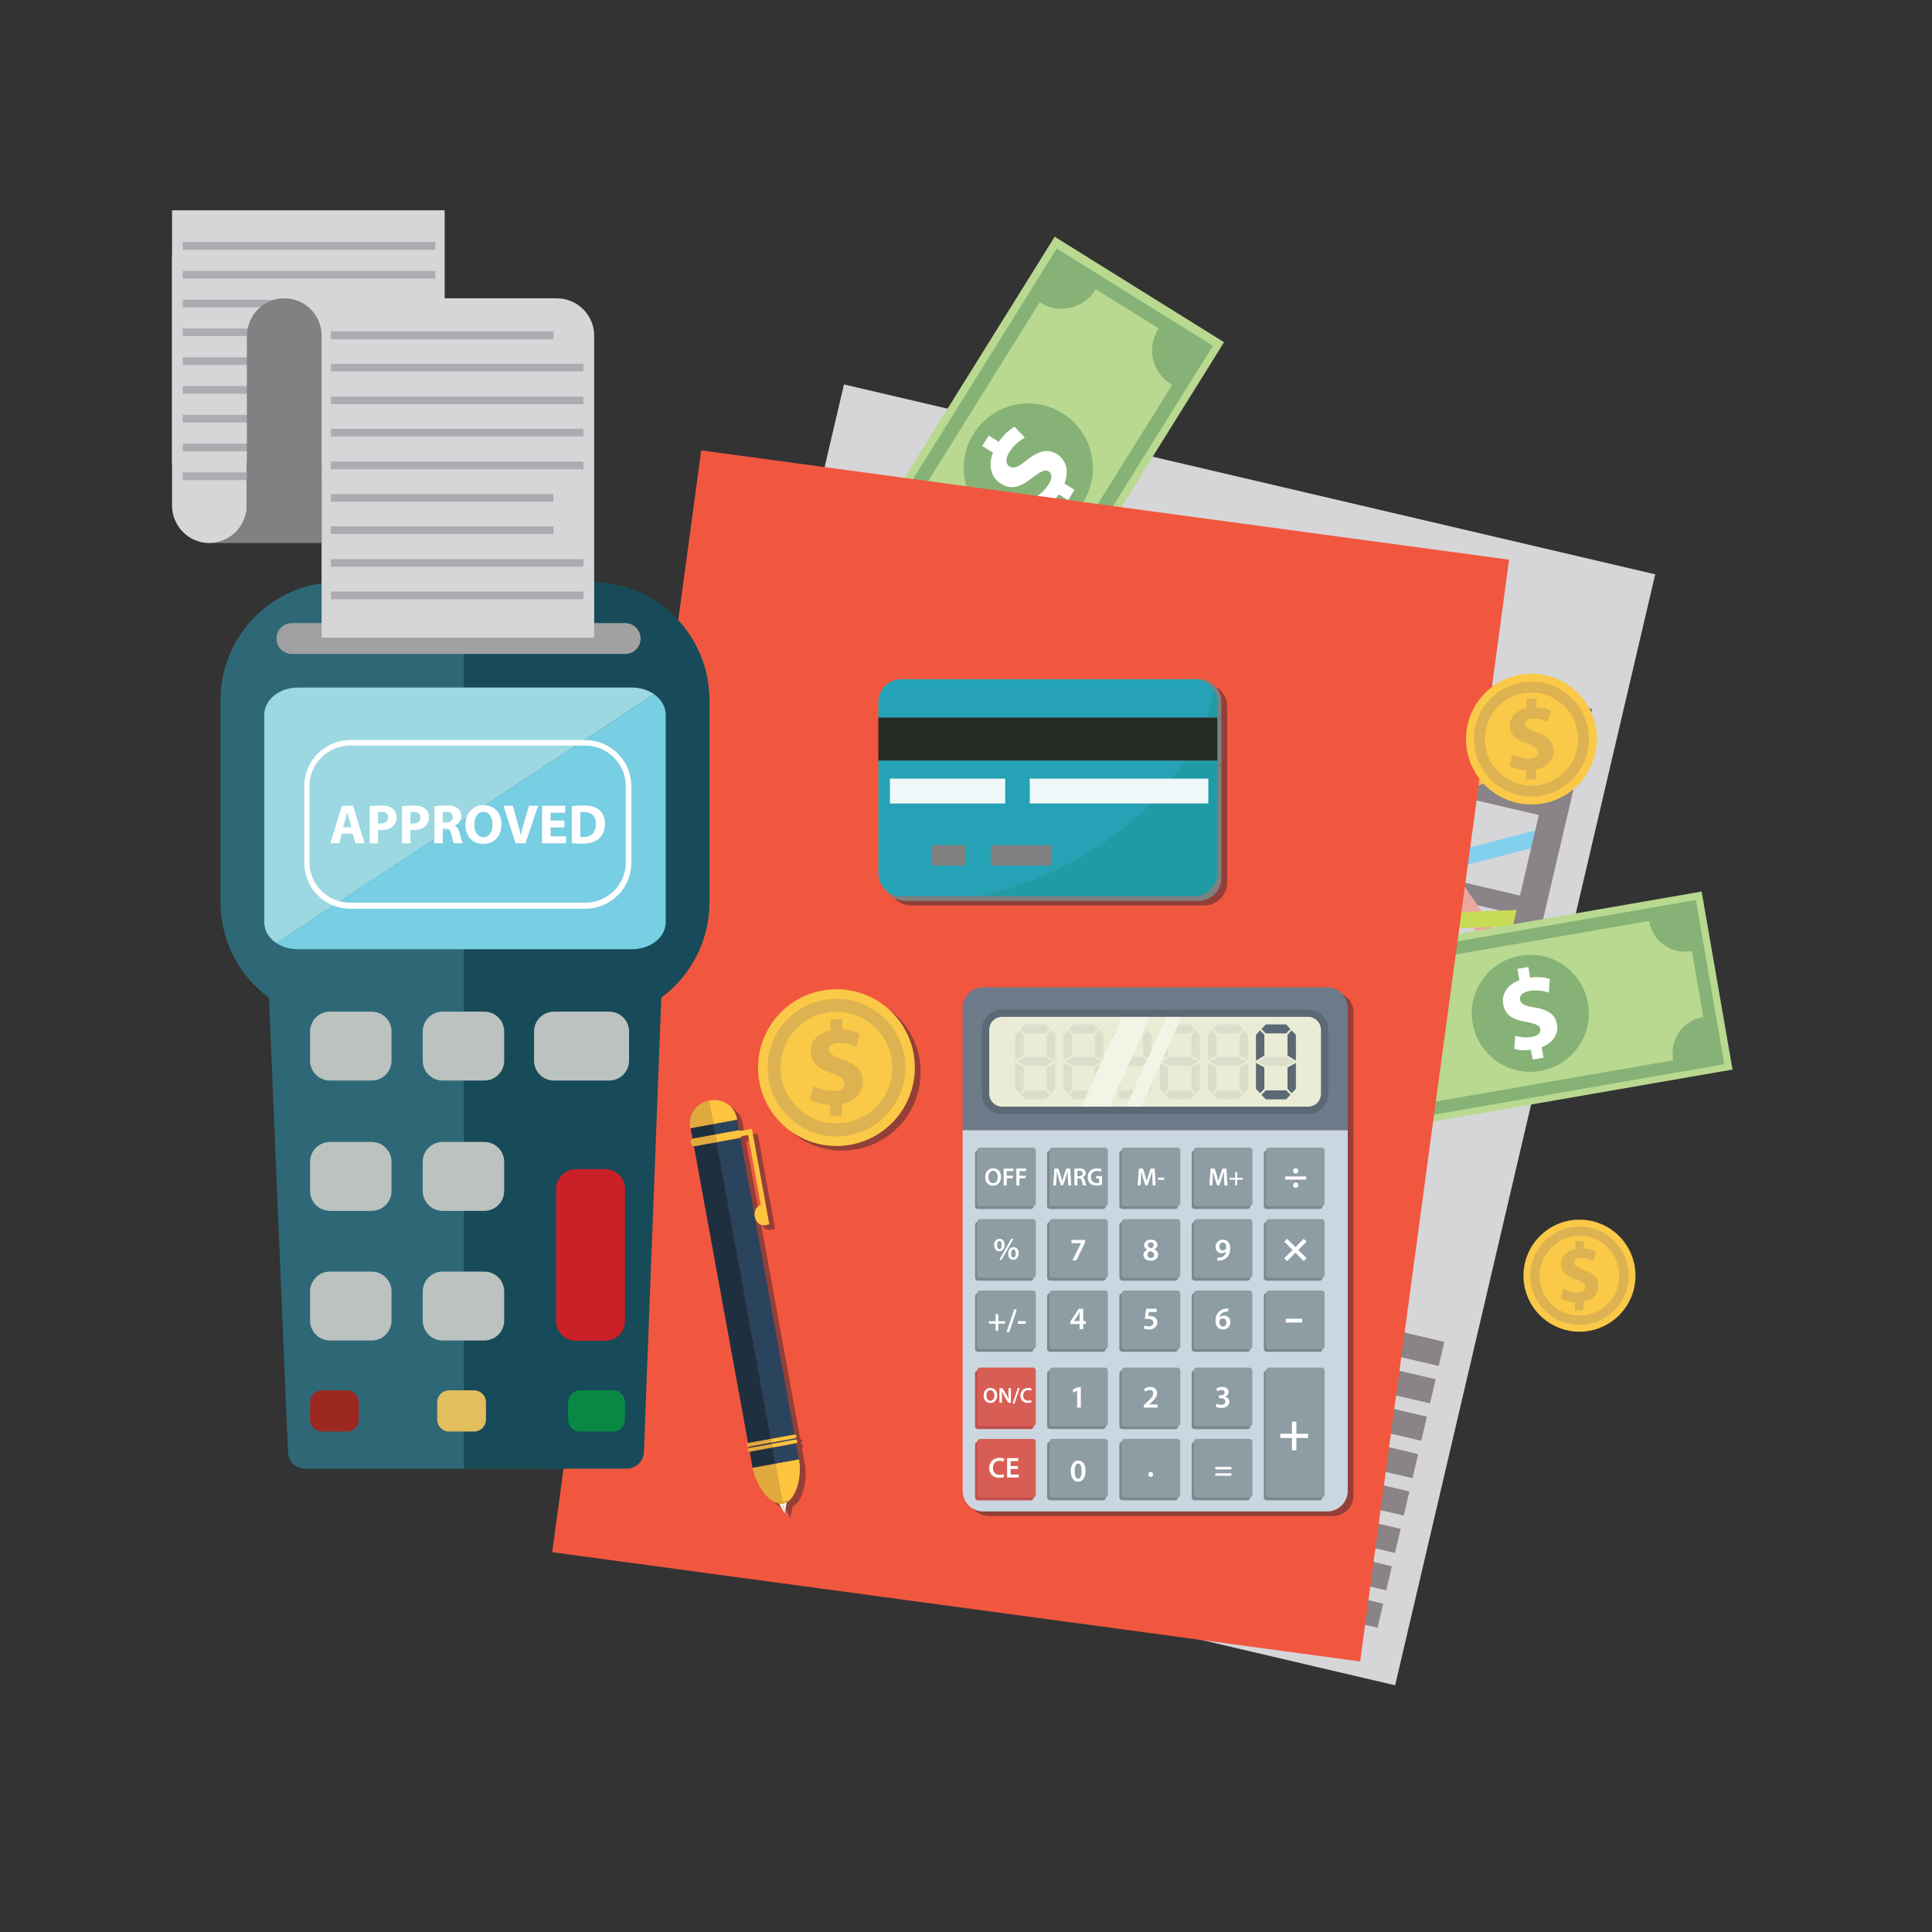 <?xml version="1.0" encoding="utf-8"?>
<!-- Generator: Adobe Illustrator 27.5.0, SVG Export Plug-In . SVG Version: 6.00 Build 0)  -->
<svg version="1.1" id="Layer_1" xmlns="http://www.w3.org/2000/svg" xmlns:xlink="http://www.w3.org/1999/xlink" x="0px" y="0px"
	 viewBox="0 0 5000 5000" style="enable-background:new 0 0 5000 5000;" xml:space="preserve">
<rect x="0" y="0" width="5000" height="5000" fill="#333333" stroke="none"/>
<g>
	
		<rect x="1420.125" y="1600.829" transform="matrix(0.228 -0.974 0.974 0.228 -371.866 4888.274)" style="fill:#D6D6D8;" width="2951.929" height="2155.534"/>
	<g>
		
			<rect x="2245.937" y="2701.583" transform="matrix(0.228 -0.974 0.974 0.228 -1322.511 4661.789)" style="fill:#8A8387;" width="64.063" height="926.29"/>
		
			<rect x="2223.303" y="2798.34" transform="matrix(0.228 -0.974 0.974 0.228 -1434.205 4714.459)" style="fill:#8A8387;" width="64.052" height="926.29"/>
		
			<rect x="2200.639" y="2895.113" transform="matrix(0.228 -0.974 0.974 0.228 -1545.914 4767.145)" style="fill:#8A8387;" width="64.095" height="926.29"/>
		
			<rect x="2178.007" y="2991.895" transform="matrix(0.228 -0.974 0.974 0.228 -1657.641 4819.817)" style="fill:#8A8387;" width="64.069" height="926.29"/>
		
			<rect x="2155.364" y="3088.631" transform="matrix(0.228 -0.974 0.974 0.228 -1769.309 4872.48)" style="fill:#8A8387;" width="64.088" height="926.29"/>
		
			<rect x="2132.733" y="3185.406" transform="matrix(0.228 -0.974 0.974 0.228 -1881.024 4925.16)" style="fill:#8A8387;" width="64.063" height="926.29"/>
		
			<rect x="2110.081" y="3282.196" transform="matrix(0.228 -0.974 0.974 0.228 -1992.757 4977.843)" style="fill:#8A8387;" width="64.074" height="926.29"/>
		
			<rect x="2087.453" y="3378.955" transform="matrix(0.228 -0.974 0.974 0.228 -2104.45 5030.522)" style="fill:#8A8387;" width="64.05" height="926.29"/>
	</g>
	<g>
		
			<rect x="3245.967" y="2935.563" transform="matrix(0.228 -0.974 0.974 0.228 -778.141 5816.199)" style="fill:#8A8387;" width="64.063" height="926.296"/>
		
			<rect x="3223.333" y="3032.323" transform="matrix(0.228 -0.974 0.974 0.228 -889.84 5868.865)" style="fill:#8A8387;" width="64.053" height="926.295"/>
		
			<rect x="3200.669" y="3129.096" transform="matrix(0.228 -0.974 0.974 0.228 -1001.547 5921.552)" style="fill:#8A8387;" width="64.096" height="926.295"/>
		
			<rect x="3178.037" y="3225.877" transform="matrix(0.228 -0.974 0.974 0.228 -1113.271 5974.23)" style="fill:#8A8387;" width="64.069" height="926.295"/>
		
			<rect x="3155.394" y="3322.613" transform="matrix(0.228 -0.974 0.974 0.228 -1224.938 6026.895)" style="fill:#8A8387;" width="64.088" height="926.296"/>
		
			<rect x="3132.763" y="3419.388" transform="matrix(0.228 -0.974 0.974 0.228 -1336.656 6079.568)" style="fill:#8A8387;" width="64.061" height="926.295"/>
		
			<rect x="3110.111" y="3516.177" transform="matrix(0.228 -0.974 0.974 0.228 -1448.387 6132.256)" style="fill:#8A8387;" width="64.074" height="926.296"/>
		
			<rect x="3087.485" y="3612.937" transform="matrix(0.228 -0.974 0.974 0.228 -1560.085 6184.921)" style="fill:#8A8387;" width="64.048" height="926.295"/>
	</g>
	
		<rect x="1922.31" y="2627.915" transform="matrix(0.228 -0.974 0.974 0.228 -1100.929 4038.098)" style="fill:#EBA8A0;" width="146.447" height="170.527"/>
	
		<rect x="1873.75" y="2835.403" transform="matrix(0.228 -0.974 0.974 0.228 -1340.447 4151.042)" style="fill:#83CFEE;" width="146.472" height="170.527"/>
	
		<rect x="2893.768" y="2855.226" transform="matrix(0.228 -0.974 0.974 0.228 -572.125 5159.509)" style="fill:#C8DB57;" width="146.447" height="170.503"/>
	
		<rect x="2845.221" y="3062.703" transform="matrix(0.228 -0.974 0.974 0.228 -811.633 5272.443)" style="fill:#F3BC5A;" width="146.451" height="170.502"/>
	
		<rect x="2235.61" y="2678.439" transform="matrix(0.228 -0.974 0.974 0.228 -956.361 4351.377)" style="fill:#C0C0C0;" width="59.481" height="200.465"/>
	
		<rect x="2188.361" y="2890.11" transform="matrix(0.228 -0.974 0.974 0.228 -1200.686 4466.65)" style="fill:#C0C0C0;" width="54.928" height="200.464"/>
	
		<rect x="3187.11" y="2901.065" transform="matrix(0.228 -0.974 0.974 0.228 -438.388 5449.805)" style="fill:#C0C0C0;" width="59.481" height="200.474"/>
	
		<rect x="3139.847" y="3112.746" transform="matrix(0.228 -0.974 0.974 0.228 -682.751 5565.03)" style="fill:#C0C0C0;" width="54.95" height="200.473"/>
	<g>
		<g>
			<path style="fill:#8A8387;" d="M2194.521,1384.826l-241.912,1033.908l238.179,55.729l1617.827,378.534l68.95,16.133
				l241.912-1033.908L2194.521,1384.826z M3371.083,1710.529l299.801,70.146l-45.5,194.46l-299.8-70.146L3371.083,1710.529z
				 M2634.104,1538.092l299.656,70.113l-45.5,194.46l-299.656-70.113L2634.104,1538.092z M2345.397,2459.635l-0.53-0.124
				l-84.522-19.776l-80.401-18.812l-126.035-29.489l-24.831-5.81l9.934-42.456l16.62-71.034l9.798-41.877l6.124-26.171l0.192-0.822
				l214.399,50.164c-0.513,0.16-0.976,0.331-1.5,0.517l101.05,23.643c0.48-0.195,0.947-0.366,1.434-0.532l0.938,0.219
				L2345.397,2459.635z M2403.772,2210.148c-2.892,1.086-5.824,2.183-8.766,3.302l-3.29,14.055l-21.169-4.953l-278.476-65.158
				l-9.095-2.128l48.606-208.299l9.218,2.157l0.126-0.533l299.646,70.11l-0.124,0.534l7.577,1.772L2403.772,2210.148z
				 M2459.532,1972.804l-316.534-74.062l48.774-208.458l316.535,74.062L2459.532,1972.804z M2519.528,1716.391l-316.536-74.063
				l45.5-194.46l316.534,74.062L2519.528,1716.391z M2714.347,2545.961l-299.656-70.113l42.667-182.36l299.657,70.113
				L2714.347,2545.961z M2768.966,2315.773l-0.832-0.194l-296.902-69.469l-1.905-0.446l15.296-65.374
				c-0.296,0.093-0.567,0.205-0.851,0.309l33.548-143.377l0.737,0.172l0.125-0.534l299.64,70.109L2768.966,2315.773z
				 M2829.058,2058.943l-12.099-2.831c-0.18,0.082-0.37,0.095-0.525,0.199l-287.824-67.344l48.729-208.261l299.546,70.086
				l-3.16,13.51l0.831,0.194L2829.058,2058.943z M3082.957,2632.208l-299.771-70.141l42.668-182.359l299.771,70.139
				L3082.957,2632.208z M3136.854,2401.851l-299.769-70.139l47.984-205.083l0.085,0.02l0.87-3.721l299.646,70.11l-20.111,85.957
				l0.038,0.009L3136.854,2401.851z M3196.876,2145.326l-298.094-69.747l-1.617-0.645l48.717-208.206l299.769,70.14
				L3196.876,2145.326z M3256.87,1888.912l-299.77-70.14l45.5-194.459l299.769,70.139L3256.87,1888.912z M3451.47,2718.432
				l-299.801-70.147l42.668-182.36l299.801,70.146L3451.47,2718.432z M3510.242,2474.579l-1.628-0.381l-3.247,13.876
				l-299.799-70.146l24.331-103.993l1.69,0.917l12.068-51.575l-1.69-0.923l12.33-52.697l1.807,0.423l0.01-0.04l299.623,70.104
				L3510.242,2474.579z M3565.389,2231.55l-52.404-12.262l-247.396-57.885l48.774-208.458l299.8,70.146l-2.569,10.984
				L3565.389,2231.55z M3819.928,2804.642l-299.528-70.083l42.668-182.36l299.529,70.083L3819.928,2804.642z M3873.826,2574.286
				l-299.528-70.084l48.73-208.271l299.529,70.084L3873.826,2574.286z M3941.767,2305.65l-3.051,13.489l-4.867-1.379
				l-299.529-70.083l48.774-208.458l58.052,13.582l-0.86,0.645l80.774,18.9l0.847-0.647l160.716,37.603l-0.188,0.802l4.822,1.129
				L3941.767,2305.65z M3998.664,2062.475l-4.821-1.128l-0.037,0.157l-119.052-27.855l0.153-0.13l-81.161-18.99l-94.729-22.164
				l-4.704-1.1l45.499-194.461l4.704,1.101l262.54,61.428l37.106,8.682L3998.664,2062.475z"/>
		</g>
	</g>
	<polygon style="fill:#EBA8A0;" points="2029.432,2372.973 2012.002,2334.864 2450.162,2137.712 2634.485,2286.913 
		3053.985,2115.199 3196.542,2313.133 3559.602,1957.463 3933.062,2502.377 3898.292,2525.848 3553.295,2022.448 3191.132,2377.312 
		3039.257,2166.52 2627.479,2335.094 2443.899,2186.507 	"/>
	<polygon style="fill:#83CFEE;" points="3381.764,2344.565 3045.169,1981.054 2758.503,2031.379 2608.88,1976.918 
		2306.376,2038.206 2086.477,2037.414 2086.523,1995.563 2302.089,1996.38 2612.026,1933.563 2762.221,1988.25 3060.448,1935.877 
		3395.561,2297.769 4007.662,2140.569 4018.29,2181.088 	"/>
	<polygon style="fill:#C8DB57;" points="2579.919,2418.12 2271.246,2131.45 2040.906,2186.522 2030.961,2145.874 2283.321,2085.489 
		2592.112,2372.284 3008.919,2275.07 3273.055,2500.77 3721.212,2362.069 3962.155,2353.848 3963.712,2395.626 3728.418,2403.692 
		3263.423,2547.582 2997.792,2320.622 	"/>
	<polygon style="fill:#F3BC5A;" points="2034.547,2257.659 2025.375,2216.804 2632.415,2084.68 2739.521,2155.97 3387.012,1842.954 
		3534.235,2098.697 4062.239,1898.362 4077.356,1937.396 3515.663,2150.578 3370.07,1897.724 2736.306,2204.11 2623.993,2129.353 	
		"/>
	
		<rect x="1628.474" y="1897.648" transform="matrix(0.228 -0.974 0.974 0.228 -257.933 3536.96)" style="fill:#8A8387;" width="945.181" height="66.916"/>
	
		<rect x="3432.5" y="2307.911" transform="matrix(0.228 -0.974 0.974 0.228 778.154 5669.161)" style="fill:#8A8387;" width="1061.832" height="72.105"/>
</g>
<g>
	<g>
		
			<rect x="2118.396" y="953.202" transform="matrix(0.529 -0.849 0.849 0.529 225.336 2828.657)" style="fill:#B8D98F;" width="1085.699" height="516.204"/>
		<g>
			<path style="fill:none;" d="M2485.668,1671.956c30.168-48.385,93.843-63.154,142.23-32.985c1.16,0.727,2.21,1.56,3.34,2.322
				l402.376-645.34c-1.11-0.635-2.247-1.178-3.347-1.865c-48.387-30.169-63.16-93.842-32.988-142.229
				c0.414-0.665,0.902-1.246,1.324-1.898l-162.779-101.493c-0.395,0.663-0.713,1.354-1.127,2.017
				c-30.166,48.388-93.841,63.151-142.221,32.985c-0.633-0.392-1.178-0.843-1.789-1.244l-402.279,645.179
				c0.551,0.338,1.145,0.603,1.688,0.94c48.384,30.166,63.146,93.848,32.977,142.232c-0.238,0.386-0.516,0.719-0.75,1.1
				l162.696,101.438C2485.244,1672.736,2485.428,1672.34,2485.668,1671.956z"/>
			<path style="fill:#86B277;" d="M2657.674,1667.078l410.695-658.668l70.699-113.39l-115.145-71.793l-175.24-109.263
				l-113.739-70.92l-71.022,113.903l-409.963,657.502l-70.543,113.137l113.852,70.986l174.627,108.887l115.647,72.107
				L2657.674,1667.078z M2322.322,1571.676c0.234-0.38,0.512-0.714,0.75-1.1c30.17-48.384,15.407-112.066-32.977-142.232
				c-0.543-0.337-1.137-0.602-1.688-0.94l402.279-645.179c0.611,0.401,1.156,0.852,1.789,1.244
				c48.38,30.166,112.055,15.403,142.221-32.985c0.414-0.664,0.732-1.354,1.127-2.017l162.779,101.493
				c-0.422,0.652-0.91,1.234-1.324,1.898c-30.172,48.387-15.398,112.06,32.988,142.229c1.1,0.687,2.236,1.229,3.347,1.865
				l-402.376,645.34c-1.13-0.763-2.18-1.596-3.34-2.322c-48.388-30.169-112.063-15.399-142.23,32.985
				c-0.24,0.385-0.424,0.78-0.649,1.159L2322.322,1571.676z"/>
		</g>
		<g>
			<path style="fill:#86B277;" d="M2572.808,1353.151c-78.336-48.842-102.254-151.949-53.409-230.29
				c48.848-78.338,151.955-102.245,230.296-53.403c78.335,48.847,102.233,151.943,53.392,230.284
				C2754.237,1378.085,2651.143,1401.999,2572.808,1353.151z"/>
			<g>
				<g>
					<path style="fill:#FFFFFF;" d="M2558.832,1127.347l25.952,16.182c12.228-17.783,28.214-32.475,40.694-39.108l26.846,28.114
						c-13.447,7.549-29.227,20.097-40.294,37.844c-9.702,15.567-10.331,29.967,0.603,36.784
						c10.369,6.464,22.367,1.817,41.805-14.132c28.05-23.099,54.141-34.522,80.639-18.004c24.031,14.981,32.307,43.673,19.83,76.475
						l25.951,16.178l-16.688,26.765l-24.043-14.992c-12.227,17.797-23.717,27.694-33.704,33.985l-25.929-27.16
						c7.43-5.232,21.553-13.879,33.813-33.541c11.069-17.754,6.995-28.259-0.648-33.026c-9.008-5.616-20.713,0.371-43.926,18.127
						c-31.731,25.351-54.927,29.098-79.512,13.768c-24.307-15.157-34.334-45.305-20.215-80.121l-27.859-17.369L2558.832,1127.347z"
						/>
				</g>
			</g>
		</g>
	</g>
</g>
<g>
	<g>
		
			<rect x="3468.659" y="2388.628" transform="matrix(0.985 -0.171 0.171 0.985 -390.111 715.874)" style="fill:#B8D98F;" width="983.589" height="467.654"/>
		<g>
			<path style="fill:none;" d="M3543.297,2781.966c50.896-8.834,99.314,25.26,108.148,76.158c0.21,1.221,0.281,2.434,0.448,3.657
				l678.833-117.816c-0.242-1.134-0.561-2.229-0.762-3.388c-8.834-50.896,25.256-99.316,76.154-108.15
				c0.699-0.12,1.387-0.142,2.082-0.251l-29.719-171.226c-0.686,0.134-1.344,0.336-2.043,0.456
				c-50.896,8.837-99.311-25.261-108.143-76.151c-0.117-0.664-0.141-1.304-0.24-1.959l-678.665,117.785
				c0.104,0.576,0.284,1.137,0.384,1.707c8.835,50.895-25.268,99.312-76.163,108.146c-0.405,0.07-0.798,0.085-1.196,0.155
				l29.705,171.138C3542.513,2782.151,3542.892,2782.036,3543.297,2781.966z"/>
			<path style="fill:#86B277;" d="M3650.436,2895.206l692.857-120.245l119.275-20.701l-21.021-121.12l-31.994-184.334
				l-20.763-119.645l-119.815,20.793l-691.628,120.034l-119.01,20.654l20.786,119.761L3511,2794.096l21.114,121.649
				L3650.436,2895.206z M3512.416,2611.089c0.398-0.07,0.791-0.085,1.196-0.155c50.896-8.834,84.998-57.251,76.163-108.146
				c-0.1-0.57-0.279-1.131-0.384-1.707l678.665-117.785c0.1,0.655,0.123,1.295,0.24,1.959
				c8.832,50.891,57.246,84.988,108.143,76.151c0.699-0.12,1.357-0.322,2.043-0.456l29.719,171.226
				c-0.695,0.109-1.383,0.131-2.082,0.251c-50.898,8.834-84.988,57.254-76.154,108.15c0.201,1.158,0.52,2.254,0.762,3.388
				l-678.833,117.816c-0.167-1.224-0.238-2.437-0.448-3.657c-8.834-50.898-57.253-84.992-108.148-76.158
				c-0.405,0.07-0.784,0.186-1.176,0.261L3512.416,2611.089z"/>
		</g>
		<g>
			<path style="fill:#86B277;" d="M3811.247,2648.354c-14.302-82.4,40.903-160.805,123.31-175.107
				c82.405-14.301,160.803,40.912,175.107,123.316c14.299,82.403-40.911,160.788-123.314,175.093
				C3903.939,2785.958,3825.545,2730.758,3811.247,2648.354z"/>
			<g>
				<g>
					<path style="fill:#FFFFFF;" d="M3955.335,2502.592l4.737,27.298c19.394-2.476,38.969-0.549,50.984,3.877l-2.783,35.107
						c-13.217-4.527-31.22-7.609-49.889-4.371c-16.372,2.844-26.479,11.114-24.482,22.614c1.895,10.907,12.276,16.206,34.784,19.705
						c32.538,5.003,56.007,15.729,60.846,43.601c4.388,25.276-9.996,48.188-39.685,59.564l4.739,27.297l-28.153,4.886l-4.389-25.291
						c-19.403,2.485-33.024,0.699-43.303-2.247l2.691-33.912c8.02,1.859,22.387,6.179,43.068,2.59
						c18.676-3.242,23.311-12.335,21.916-20.377c-1.645-9.476-12.754-13.767-38.764-18.728
						c-36.279-6.128-52.814-19.534-57.302-45.394c-4.437-25.57,9.873-50.545,41.914-62.027l-5.088-29.304L3955.335,2502.592z"/>
				</g>
			</g>
		</g>
	</g>
</g>
<rect x="1227.952" y="1676.99" transform="matrix(0.134 -0.991 0.991 0.134 -397.297 5009.324)" style="fill:#F1573F;" width="2877.365" height="2109.844"/>
<g>
	<g>
		<path style="fill:#184B59;" d="M1530.351,1506.266h-330.045v655.674v478.797l-0.749,1160.063l422.322,0.123
			c24.234,0,44.615-19.868,44.615-44.105l44.954-1174.874c75.529-55.673,124.714-145.691,124.714-247.288v-522.519
			C1836.162,1643.093,1699.392,1506.266,1530.351,1506.266z"/>
		<path style="fill:#2E6876;" d="M876.656,1506.266c-169.044,0-306.055,136.827-306.055,305.87v522.519
			c0,101.597,49.181,191.615,125.59,247.288l49.043,1174.874c0,24.237,19.742,44.105,43.982,44.105h411.091V2640.736v-478.797
			v-655.674H876.656z"/>
	</g>
	<path style="fill:#A1A1A2;" d="M1657.874,1652.494c0,22.07-17.888,39.96-39.959,39.96H755.47c-22.067,0-39.958-17.89-39.958-39.96
		l0,0c0-22.068,17.891-39.96,39.958-39.96h862.444C1639.985,1612.534,1657.874,1630.426,1657.874,1652.494L1657.874,1652.494z"/>
	<path style="fill:#BCC2C0;" d="M1013.238,2745.04c0,28.374-23.002,51.378-51.376,51.378H853.834
		c-28.376,0-51.376-23.004-51.376-51.378v-75.532c0-28.373,23-51.377,51.376-51.377h108.028c28.374,0,51.376,23.004,51.376,51.377
		V2745.04z"/>
	<path style="fill:#BCC2C0;" d="M1304.819,2745.04c0,28.374-23.002,51.378-51.377,51.378h-108.027
		c-28.374,0-51.376-23.004-51.376-51.378v-75.532c0-28.373,23.002-51.377,51.376-51.377h108.027
		c28.375,0,51.377,23.004,51.377,51.377V2745.04z"/>
	<path style="fill:#BCC2C0;" d="M1628.013,2745.04c0,28.374-23,51.378-51.376,51.378h-143.154
		c-28.375,0-51.378-23.004-51.378-51.378v-75.532c0-28.373,23.004-51.377,51.378-51.377h143.154
		c28.376,0,51.376,23.004,51.376,51.377V2745.04z"/>
	<path style="fill:#BCC2C0;" d="M1013.238,3082.287c0,28.375-23.002,51.381-51.376,51.381H853.834
		c-28.376,0-51.376-23.006-51.376-51.381v-75.529c0-28.377,23-51.377,51.376-51.377h108.028c28.374,0,51.376,23,51.376,51.377
		V3082.287z"/>
	<path style="fill:#BCC2C0;" d="M1304.819,3082.287c0,28.375-23.002,51.381-51.377,51.381h-108.027
		c-28.374,0-51.376-23.006-51.376-51.381v-75.529c0-28.377,23.002-51.377,51.376-51.377h108.027c28.375,0,51.377,23,51.377,51.377
		V3082.287z"/>
	<path style="fill:#BCC2C0;" d="M1013.238,3417.781c0,28.373-23.002,51.377-51.376,51.377H853.834
		c-28.376,0-51.376-23.004-51.376-51.377v-75.533c0-28.372,23-51.377,51.376-51.377h108.028c28.374,0,51.376,23.005,51.376,51.377
		V3417.781z"/>
	<path style="fill:#BCC2C0;" d="M1304.819,3417.781c0,28.373-23.002,51.377-51.377,51.377h-108.027
		c-28.374,0-51.376-23.004-51.376-51.377v-75.533c0-28.372,23.002-51.377,51.376-51.377h108.027
		c28.375,0,51.377,23.005,51.377,51.377V3417.781z"/>
	<path style="fill:#CA2027;" d="M1617.476,3418.657c0,28.377-23.002,51.381-51.376,51.381h-75.533
		c-28.373,0-51.377-23.004-51.377-51.381v-341.641c0-28.372,23.004-51.376,51.377-51.376h75.533
		c28.374,0,51.376,23.004,51.376,51.376V3418.657z"/>
	<g>
		<path style="fill:#9BD8E1;" d="M1635.654,1779.402H770.982c-48.295,0-87.088,31.737-87.088,70.61v536.688
			c0,21.724,11.983,41.142,31.301,54.053l977.352-644.324C1677.336,1785.816,1657.373,1779.402,1635.654,1779.402z"/>
		<path style="fill:#78CEE2;" d="M1692.427,1796.399l-977.564,644.076c15.251,10.195,34.814,16.058,56.12,16.058h864.671
			c48.297,0,87.21-30.959,87.21-69.832v-536.688C1722.864,1828.62,1711.04,1809.386,1692.427,1796.399z"/>
	</g>
	<g>
		<path style="fill:#FFFFFF;" d="M884.75,2157.516l-6.914,24.926h-22.768l29.682-97.107h28.814l30.112,97.107h-23.628l-7.492-24.926
			H884.75z M909.39,2141.091l-6.053-20.603c-1.731-5.764-3.458-12.965-4.899-18.729h-0.29c-1.439,5.764-2.882,13.11-4.466,18.729
			l-5.763,20.603H909.39z"/>
		<path style="fill:#FFFFFF;" d="M956.647,2086.631c6.767-1.154,16.277-2.016,29.678-2.016c13.542,0,23.195,2.593,29.679,7.78
			c6.195,4.898,10.374,12.967,10.374,22.475c0,9.511-3.171,17.577-8.932,23.053c-7.494,7.061-18.587,10.229-31.553,10.229
			c-2.884,0-5.476-0.145-7.492-0.433v34.723h-21.753V2086.631z M978.4,2130.718c1.872,0.431,4.177,0.576,7.345,0.576
			c11.674,0,18.877-5.906,18.877-15.848c0-8.932-6.195-14.263-17.146-14.263c-4.468,0-7.493,0.433-9.077,0.863V2130.718z"/>
		<path style="fill:#FFFFFF;" d="M1040.354,2086.631c6.771-1.154,16.28-2.016,29.678-2.016c13.542,0,23.195,2.593,29.68,7.78
			c6.197,4.898,10.374,12.967,10.374,22.475c0,9.511-3.168,17.577-8.932,23.053c-7.492,7.061-18.587,10.229-31.549,10.229
			c-2.884,0-5.479-0.145-7.495-0.433v34.723h-21.755V2086.631z M1062.11,2130.718c1.874,0.431,4.177,0.576,7.348,0.576
			c11.67,0,18.874-5.906,18.874-15.848c0-8.932-6.197-14.263-17.147-14.263c-4.464,0-7.49,0.433-9.075,0.863V2130.718z"/>
		<path style="fill:#FFFFFF;" d="M1124.064,2086.631c7.058-1.154,17.574-2.016,29.243-2.016c14.41,0,24.495,2.161,31.412,7.634
			c5.763,4.612,8.932,11.382,8.932,20.315c0,12.39-8.788,20.89-17.144,23.916v0.433c6.769,2.736,10.517,9.221,12.964,18.152
			c3.026,10.95,6.053,23.629,7.926,27.376h-22.475c-1.588-2.738-3.893-10.663-6.773-22.621
			c-2.594-12.102-6.769-15.415-15.706-15.561h-6.627v38.182h-21.753V2086.631z M1145.817,2128.413h8.646
			c10.95,0,17.432-5.476,17.432-13.976c0-8.933-6.05-13.397-16.134-13.542c-5.332,0-8.358,0.432-9.943,0.72V2128.413z"/>
		<path style="fill:#FFFFFF;" d="M1297.817,2132.879c0,31.842-19.304,51.148-47.688,51.148c-28.814,0-45.672-21.756-45.672-49.418
			c0-29.104,18.585-50.858,47.258-50.858C1281.54,2083.75,1297.817,2106.081,1297.817,2132.879z M1227.656,2134.176
			c0,19.018,8.93,32.417,23.627,32.417c14.838,0,23.338-14.119,23.338-32.992c0-17.435-8.358-32.418-23.485-32.418
			C1236.299,2101.183,1227.656,2115.302,1227.656,2134.176z"/>
		<path style="fill:#FFFFFF;" d="M1334.13,2182.441l-31.124-97.107h24.063l11.814,41.062c3.315,11.526,6.339,22.619,8.644,34.721
			h0.432c2.452-11.67,5.475-23.195,8.79-34.288l12.39-41.495h23.34l-32.704,97.107H1334.13z"/>
		<path style="fill:#FFFFFF;" d="M1460.628,2141.38h-35.73v23.052h39.909v18.01h-61.952v-97.107h59.934v18.008h-37.891v20.172h35.73
			V2141.38z"/>
		<path style="fill:#FFFFFF;" d="M1479.792,2086.631c8.068-1.296,18.586-2.016,29.678-2.016c18.443,0,30.401,3.312,39.764,10.373
			c10.085,7.491,16.427,19.45,16.427,36.596c0,18.585-6.774,31.407-16.138,39.332c-10.227,8.5-25.79,12.535-44.807,12.535
			c-11.379,0-19.448-0.722-24.924-1.442V2086.631z M1501.836,2165.871c1.874,0.435,4.897,0.435,7.633,0.435
			c19.884,0.143,32.851-10.807,32.851-34.003c0.144-20.171-11.671-30.832-30.545-30.832c-4.896,0-8.064,0.432-9.938,0.865V2165.871z
			"/>
	</g>
	<path style="fill:#9C2821;" d="M928.519,3674.02c0,16.973-13.754,30.727-30.726,30.727h-64.607
		c-16.97,0-30.727-13.754-30.727-30.727v-45.173c0-16.972,13.757-30.727,30.727-30.727h64.607c16.972,0,30.726,13.755,30.726,30.727
		V3674.02z"/>
	<path style="fill:#E3BE5D;" d="M1257.608,3674.02c0,16.973-13.756,30.727-30.727,30.727h-64.609
		c-16.97,0-30.727-13.754-30.727-30.727v-45.173c0-16.972,13.757-30.727,30.727-30.727h64.609c16.971,0,30.727,13.755,30.727,30.727
		V3674.02z"/>
	<path style="fill:#098844;" d="M1617.476,3674.02c0,16.973-13.758,30.727-30.727,30.727h-85.62
		c-16.971,0-30.727-13.754-30.727-30.727v-45.173c0-16.972,13.756-30.727,30.727-30.727h85.62c16.968,0,30.727,13.755,30.727,30.727
		V3674.02z"/>
	<path style="fill:#FFFFFF;" d="M1514.754,2351.725H905.979c-31.885,0-61.433-12.415-83.979-34.962
		c-22.548-22.546-34.537-52.521-34.537-84.405v-196.939c0-31.886,11.988-62.32,34.537-84.865
		c22.545-22.546,52.093-35.421,83.979-35.421h608.775c31.885,0,61.797,12.875,84.341,35.421
		c22.546,22.544,34.897,52.979,34.897,84.865v196.939c0,31.885-12.352,61.859-34.897,84.405
		C1576.551,2339.311,1546.639,2351.725,1514.754,2351.725z M1619.549,2034.848c0-58.018-46.931-105.274-104.951-105.274H906.266
		c-58.018,0-105.472,47.256-105.472,105.274v196.743c0,58.019,47.454,104.583,105.472,104.583h608.333
		c58.02,0,104.951-46.564,104.951-104.583V2034.848z"/>
	<g>
		<path style="fill:#D6D6D8;" d="M542.075,570.748h-0.037c-53.296,0-96.742,42.999-96.742,96.294v641.608
			c0,52.341,41.844,95.188,93.825,96.704c0.947,0.027,1.963,0.041,2.917,0.041h0.037c53.296,0,96.71-43.45,96.71-96.745V871.542
			v-204.5C638.786,613.747,595.371,570.748,542.075,570.748z"/>
		<rect x="445.296" y="544.308" style="fill:#D6D6D8;" width="705.454" height="653.777"/>
		<rect x="472.938" y="626.03" style="fill:#ADABB0;" width="653.777" height="20.43"/>
		<rect x="472.938" y="701.142" style="fill:#ADABB0;" width="653.777" height="19.83"/>
		<rect x="472.938" y="775.653" style="fill:#ADABB0;" width="653.777" height="19.83"/>
		<rect x="472.938" y="850.165" style="fill:#ADABB0;" width="653.777" height="19.83"/>
		<rect x="472.938" y="924.676" style="fill:#ADABB0;" width="653.777" height="19.829"/>
		<rect x="472.938" y="999.188" style="fill:#ADABB0;" width="576.261" height="19.829"/>
		<rect x="472.938" y="1073.699" style="fill:#ADABB0;" width="627.337" height="19.83"/>
		<rect x="472.938" y="1148.21" style="fill:#ADABB0;" width="653.777" height="19.83"/>
		<rect x="472.938" y="1222.721" style="fill:#ADABB0;" width="653.777" height="19.83"/>
		<path style="fill:#D6D6D8;" d="M1440.987,772.048h-0.037h-713.92l105.245,383.78v494.732h705.454v-245.158V868.579
			C1537.729,815.284,1494.282,772.048,1440.987,772.048z"/>
		<path style="fill:#ADABB0;" d="M539.179,1405.395h2.859c-0.954,0-1.904-0.018-2.851-0.045L539.179,1405.395z"/>
		<path style="fill:#828083;" d="M735.882,772.048h-0.037c-53.296,0-96.558,43.22-96.558,96.516l-0.502,2.977v437.108
			c0,53.295-43.414,96.745-96.71,96.745h290.199V868.579C832.274,815.284,789.179,772.048,735.882,772.048z"/>
		<rect x="856.31" y="941.502" style="fill:#ADABB0;" width="653.777" height="19.83"/>
		<rect x="856.31" y="1026.228" style="fill:#ADABB0;" width="653.777" height="19.83"/>
		<rect x="856.31" y="1109.753" style="fill:#ADABB0;" width="653.777" height="19.83"/>
		<rect x="856.31" y="1194.479" style="fill:#ADABB0;" width="653.777" height="19.83"/>
		<rect x="856.31" y="1278.605" style="fill:#ADABB0;" width="576.261" height="19.83"/>
		<rect x="856.31" y="857.376" style="fill:#ADABB0;" width="576.261" height="20.43"/>
		<rect x="856.31" y="1362.13" style="fill:#ADABB0;" width="576.261" height="19.83"/>
		<rect x="856.31" y="1446.856" style="fill:#ADABB0;" width="653.777" height="19.829"/>
		<rect x="856.31" y="1530.982" style="fill:#ADABB0;" width="653.777" height="19.83"/>
	</g>
</g>
<g>
	<path style="fill:#FAC947;" d="M4132.694,1912.695c0,93.492-75.79,169.276-169.281,169.276
		c-93.484,0-169.275-75.785-169.275-169.276c0-93.487,75.791-169.275,169.275-169.275
		C4056.904,1743.42,4132.694,1819.208,4132.694,1912.695z"/>
	<path style="fill:#DDB250;" d="M3963.419,2061.315c-81.954,0-148.617-66.664-148.617-148.62
		c0-81.942,66.663-148.619,148.617-148.619c81.947,0,148.619,66.677,148.619,148.619
		C4112.038,1994.651,4045.366,2061.315,3963.419,2061.315z M3963.419,1792.072c-66.514,0-120.631,54.115-120.631,120.623
		c0,66.517,54.117,120.63,120.631,120.63c66.519,0,120.623-54.113,120.623-120.63
		C4084.042,1846.188,4029.938,1792.072,3963.419,1792.072z"/>
	<g>
		<path style="fill:#DDB250;" d="M3949.824,2017.328v-24.364c-17.18-0.766-33.852-5.38-43.597-11.021l7.69-30
			c10.775,5.895,25.911,11.278,42.573,11.278c14.617,0,24.617-5.64,24.617-15.905c0-9.741-8.205-15.896-27.176-22.308
			c-27.443-9.229-46.166-22.051-46.166-46.934c0-22.56,15.903-40.256,43.344-45.64v-24.364h25.127v22.565
			c17.185,0.77,28.721,4.359,37.185,8.46l-7.435,28.981c-6.666-2.82-18.471-8.718-36.93-8.718c-16.67,0-22.051,7.18-22.051,14.365
			c0,8.459,8.977,13.843,30.773,22.055c30.512,10.768,42.821,24.868,42.821,47.948c0,22.824-16.152,42.32-45.647,47.452v26.149
			H3949.824z"/>
	</g>
</g>
<g>
	<path style="fill:#FAC947;" d="M4232.664,3301.433c0,80.057-64.898,144.95-144.955,144.95c-80.05,0-144.949-64.894-144.949-144.95
		c0-80.052,64.899-144.949,144.949-144.949C4167.766,3156.483,4232.664,3221.381,4232.664,3301.433z"/>
	<path style="fill:#DDB250;" d="M4087.715,3428.694c-70.178,0-127.261-57.084-127.261-127.262
		c0-70.167,57.083-127.262,127.261-127.262c70.17,0,127.262,57.095,127.262,127.262
		C4214.977,3371.61,4157.885,3428.694,4087.715,3428.694z M4087.715,3198.144c-56.956,0-103.296,46.339-103.296,103.289
		c0,56.958,46.34,103.295,103.296,103.295c56.959,0,103.289-46.337,103.289-103.295
		C4191.004,3244.482,4144.674,3198.144,4087.715,3198.144z"/>
	<g>
		<path style="fill:#DDB250;" d="M4076.073,3391.029v-20.863c-14.711-0.656-28.987-4.606-37.331-9.437l6.585-25.688
			c9.227,5.047,22.188,9.656,36.455,9.656c12.517,0,21.079-4.829,21.079-13.619c0-8.341-7.025-13.611-23.27-19.103
			c-23.5-7.902-39.532-18.882-39.532-40.188c0-19.318,13.618-34.471,37.115-39.081v-20.863h21.516v19.323
			c14.716,0.658,24.594,3.732,31.841,7.244l-6.365,24.815c-5.709-2.414-15.816-7.465-31.623-7.465
			c-14.274,0-18.883,6.147-18.883,12.301c0,7.243,7.688,11.854,26.352,18.886c26.127,9.22,36.668,21.294,36.668,41.058
			c0,19.544-13.832,36.238-39.088,40.633v22.392H4076.073z"/>
	</g>
</g>
<g>
	<g>
		<g>
			<path style="fill:#933F37;" d="M2288.15,2271.808c0.002,17.659,7.709,33.511,19.935,44.398
				c10.582,16.406,29.006,27.279,49.981,27.276l210.941-0.012l547.569-0.041c32.829-0.001,59.438-26.618,59.435-59.451
				l-0.016-291.511l-0.006-111.135l-0.01-52.664c0-10.682-2.819-20.703-7.75-29.367c-10.23-17.963-29.549-30.073-51.695-30.072
				l-26.036,0.437l-742.94,0.049c-32.825,0.002-59.44,26.617-59.438,59.449v39.993l10.467-0.001l0,0l-10.467,0.001l0.014,111.136
				L2288.15,2271.808z"/>
		</g>
		<g>
			<path style="fill:#933F37;" d="M3502.892,2936.525V2620.35c0-29.388-23.824-53.211-53.213-53.211H2559.5
				c-29.388,0-53.212,23.823-53.212,53.211v316.313h0.107v933.595c0,29.387,23.717,53.326,53.104,53.326h890.179
				c29.389,0,53.26-23.939,53.26-53.326v-933.732H3502.892z"/>
		</g>
		<g>
			<path style="fill:#933F37;" d="M2179.76,2572.096c-112.038,0-202.871,90.83-202.871,202.871
				c0,112.047,90.833,202.872,202.871,202.872c112.047,0,202.879-90.825,202.879-202.872
				C2382.639,2662.926,2291.807,2572.096,2179.76,2572.096z"/>
		</g>
		<g>
			<path style="fill:#933F37;" d="M2082.29,3785.651l-7.055-38.646c2.171-0.62,3.541-2.959,3.086-5.451
				c-0.455-2.491-2.564-4.201-4.813-4.012l-0.61-3.344c2.17-0.625,3.541-2.959,3.086-5.452c-0.455-2.491-2.564-4.2-4.814-4.013
				l-140.246-768.325c1.748-0.907,3.145-2.386,4.03-4.21l16.036-2.927l33.14,181.551c-11.256,2.235-18.254,15.491-15.645,29.788
				c2.608,14.291,13.839,24.225,25.159,22.335l0.003,0.018l12.314-2.248l-45.131-247.247l-29.345,5.356
				c-1.217-0.835-2.602-1.341-4.047-1.514l-4.656-25.506c-0.144-1.879-0.387-3.771-0.731-5.657
				c-5.778-31.654-37.484-52.376-70.808-46.293c-0.382,0.069-0.76,0.156-1.139,0.235c-32.695,6.57-54.46,36.802-48.749,68.089
				c0.345,1.891,0.795,3.744,1.322,5.567l4.65,25.477c-3.617,1.859-5.754,6.187-4.917,10.772c0.836,4.582,4.366,7.879,8.405,8.338
				l140.246,768.324c-2.171,0.619-3.549,2.965-3.094,5.457s2.57,4.189,4.821,4.008l0.61,3.344c-2.171,0.617-3.549,2.964-3.094,5.456
				c0.455,2.491,2.571,4.194,4.821,4.007l7.054,38.646c0.14,0.897,0.279,1.784,0.442,2.677c7.621,41.749,38.536,88.37,68.792,93.1
				l13.627,24.686l0.599,1.081l5.529-29.299c26.763-14.96,39.292-69.656,31.653-111.508
				C2082.66,3787.419,2082.471,3786.541,2082.29,3785.651z"/>
		</g>
	</g>
</g>
<g>
	<g>
		<path style="fill:#7E8080;" d="M3160.996,1980.467l0.016,291.511c0.004,32.833-26.605,59.449-59.435,59.451l-547.569,0.041
			l-210.941,0.012c-32.832,0.003-59.448-26.612-59.448-59.44l-0.019-291.517l791.407-0.054L3160.996,1980.467z"/>
		<path style="fill:#7E8080;" d="M2343.023,1769.947l758.512-12.719c22.146-0.001,41.465,12.109,51.695,30.072
			c4.931,8.664,7.75,18.686,7.75,29.367l0.01,52.664l0.006,111.135l-877.396,0.058l-0.011-111.135l-0.002-39.992
			C2283.583,1796.564,2310.195,1769.949,2343.023,1769.947z"/>
	</g>
	<g>
		<path style="fill:#1F9BA5;" d="M3064.539,1968.239l85.988-0.004l0.019,291.512c0.005,32.828-26.605,59.449-59.433,59.449
			l-547.574,0.038C2833.398,2242.768,2985.449,2093.343,3064.539,1968.239z"/>
		<path style="fill:#25A2B5;" d="M2273.15,2259.808l-0.016-291.515l791.404-0.053c-79.09,125.104-231.141,274.528-521,350.995
			l-210.938,0.015C2299.767,2319.253,2273.154,2292.64,2273.15,2259.808z"/>
		<path style="fill:#1F9BA5;" d="M3150.519,1817.103l0.002,39.996l-29.67,0.001c11.106-28.58,17.892-52.483,21.913-69.367
			C3147.693,1796.396,3150.519,1806.421,3150.519,1817.103z"/>
		<path style="fill:#25A2B5;" d="M2273.121,1817.163c-0.003-32.832,26.613-59.446,59.438-59.449l758.512-0.05
			c22.147-0.005,41.467,12.107,51.693,30.068c-4.021,16.884-10.807,40.787-21.913,69.367l-847.729,0.057V1817.163z"/>
	</g>
	<g>
		<rect x="2273.128" y="1857.127" style="fill:#252C25;" width="877.396" height="111.136"/>
		<rect x="2665.042" y="2015.048" style="fill:#EFF8F8;" width="462.098" height="64.343"/>
		<rect x="2303.098" y="2015.079" style="fill:#EFF8F8;" width="298.326" height="64.342"/>
		<rect x="2563.897" y="2187.056" style="fill:#7E8080;" width="158.523" height="52.839"/>
		<rect x="2411.981" y="2187.067" style="fill:#7E8080;" width="85.869" height="52.842"/>
	</g>
</g>
<g>
	<g>
		<path style="fill:#CAD7E0;" d="M2491.396,2924.525v933.732c0,29.387,23.717,53.326,53.104,53.326h890.179
			c29.389,0,53.26-23.939,53.26-53.326v-933.732H2491.396z"/>
		<path style="fill:#6D7A8A;" d="M3487.892,2608.35c0-29.388-23.824-53.211-53.213-53.211H2544.5
			c-29.388,0-53.212,23.823-53.212,53.211v316.313h996.604V2608.35z"/>
	</g>
	<path style="fill:#EAECD6;" d="M3427.762,2831.165c0,23.8-19.292,43.092-43.092,43.092h-791.236
		c-23.799,0-43.092-19.292-43.092-43.092v-165.43c0-23.799,19.293-43.092,43.092-43.092h791.236c23.8,0,43.092,19.293,43.092,43.092
		V2831.165z"/>
	<g>
		<g>
			<path style="fill:#DCDDCA;" d="M2649.13,2731.539l-21.662,13.477v-66.84l10.747-11.589l10.915,11.589V2731.539z
				 M2649.13,2817.783l-10.915,11.589l-10.747-11.589v-66.839l21.662,11.589V2817.783z M2725.717,2747.954l-20.063,10.734
				l-52.941,0.08l-20.215-10.814l20.756-12.911h51.709L2725.717,2747.954z M2716.641,2663.084l-11.083,11.319h-52.732
				l-11.084-11.319l11.084-11.859h52.732L2716.641,2663.084z M2716.641,2833.146l-11.083,11.858h-52.732l-11.084-11.858
				l11.084-11.319h52.732L2716.641,2833.146z M2730.747,2745.016l-21.663-13.477v-53.363l10.747-11.589l10.916,11.589V2745.016z
				 M2730.747,2817.783l-10.916,11.589l-10.747-11.589v-55.25l21.663-11.589V2817.783z"/>
			<path style="fill:#DCDDCA;" d="M2773.906,2731.539l-21.664,13.477v-66.84l10.747-11.589l10.917,11.589V2731.539z
				 M2773.906,2817.783l-10.917,11.589l-10.747-11.589v-66.839l21.664,11.589V2817.783z M2850.492,2747.954l-20.063,10.734
				l-52.942,0.08l-20.215-10.814l20.756-12.911h51.708L2850.492,2747.954z M2841.416,2663.084l-11.085,11.319h-52.73l-11.084-11.319
				l11.084-11.859h52.73L2841.416,2663.084z M2841.416,2833.146l-11.085,11.858h-52.73l-11.084-11.858l11.084-11.319h52.73
				L2841.416,2833.146z M2855.522,2745.016l-21.664-13.477v-53.363l10.748-11.589l10.916,11.589V2745.016z M2855.522,2817.783
				l-10.916,11.589l-10.748-11.589v-55.25l21.664-11.589V2817.783z"/>
			<path style="fill:#DCDDCA;" d="M2898.681,2731.539l-21.663,13.477v-66.84l10.748-11.589l10.915,11.589V2731.539z
				 M2898.681,2817.783l-10.915,11.589l-10.748-11.589v-66.839l21.663,11.589V2817.783z M2975.267,2747.954l-20.063,10.734
				l-52.941,0.08l-20.215-10.814l20.756-12.911h51.708L2975.267,2747.954z M2966.191,2663.084l-11.084,11.319h-52.731
				l-11.084-11.319l11.084-11.859h52.731L2966.191,2663.084z M2966.191,2833.146l-11.084,11.858h-52.731l-11.084-11.858
				l11.084-11.319h52.731L2966.191,2833.146z M2980.298,2745.016l-21.664-13.477v-53.363l10.748-11.589l10.916,11.589V2745.016z
				 M2980.298,2817.783l-10.916,11.589l-10.748-11.589v-55.25l21.664-11.589V2817.783z"/>
			<path style="fill:#DCDDCA;" d="M3023.456,2731.539l-21.664,13.477v-66.84l10.748-11.589l10.916,11.589V2731.539z
				 M3023.456,2817.783l-10.916,11.589l-10.748-11.589v-66.839l21.664,11.589V2817.783z M3100.043,2747.954l-20.063,10.734
				l-52.941,0.08l-20.215-10.814l20.755-12.911h51.708L3100.043,2747.954z M3090.966,2663.084l-11.084,11.319h-52.73l-11.084-11.319
				l11.084-11.859h52.73L3090.966,2663.084z M3090.966,2833.146l-11.084,11.858h-52.73l-11.084-11.858l11.084-11.319h52.73
				L3090.966,2833.146z M3105.072,2745.016l-21.663-13.477v-53.363l10.748-11.589l10.915,11.589V2745.016z M3105.072,2817.783
				l-10.915,11.589l-10.748-11.589v-55.25l21.663-11.589V2817.783z"/>
			<path style="fill:#DCDDCA;" d="M3148.231,2731.539l-21.663,13.477v-66.84l10.747-11.589l10.916,11.589V2731.539z
				 M3148.231,2817.783l-10.916,11.589l-10.747-11.589v-66.839l21.663,11.589V2817.783z M3224.817,2747.954l-20.063,10.734
				l-52.941,0.08l-20.216-10.814l20.757-12.911h51.707L3224.817,2747.954z M3215.741,2663.084l-11.083,11.319h-52.732
				l-11.084-11.319l11.084-11.859h52.732L3215.741,2663.084z M3215.741,2833.146l-11.083,11.858h-52.732l-11.084-11.858
				l11.084-11.319h52.732L3215.741,2833.146z M3229.848,2745.016l-21.664-13.477v-53.363l10.748-11.589l10.916,11.589V2745.016z
				 M3229.848,2817.783l-10.916,11.589l-10.748-11.589v-55.25l21.664-11.589V2817.783z"/>
			<path style="fill:#DCDDCA;" d="M3273.007,2731.539l-21.664,13.477v-66.84l10.748-11.589l10.916,11.589V2731.539z
				 M3273.007,2817.783l-10.916,11.589l-10.748-11.589v-66.839l21.664,11.589V2817.783z M3349.593,2747.954l-20.063,10.734
				l-52.942,0.08l-20.215-10.814l20.756-12.911h51.708L3349.593,2747.954z M3340.517,2663.084l-11.084,11.319h-52.731
				l-11.083-11.319l11.083-11.859h52.731L3340.517,2663.084z M3340.517,2833.146l-11.084,11.858h-52.731l-11.083-11.858
				l11.083-11.319h52.731L3340.517,2833.146z M3354.622,2745.016l-21.662-13.477v-53.363l10.747-11.589l10.915,11.589V2745.016z
				 M3354.622,2817.783l-10.915,11.589l-10.747-11.589v-55.25l21.662-11.589V2817.783z"/>
		</g>
	</g>
	<path style="fill:#7B888E;" d="M2674.875,3121.575c0,4.151-3.084,7.36-7.237,7.36H2530.95c-4.152,0-7.503-3.209-7.503-7.36v-136.69
		c0-4.151,3.351-7.703,7.503-7.703h136.688c4.153,0,7.237,3.552,7.237,7.703V3121.575z"/>
	<path style="fill:#7B888E;" d="M2861.951,3121.575c0,4.151-3.298,7.36-7.451,7.36h-136.688c-4.152,0-7.941-3.209-7.941-7.36
		v-136.69c0-4.151,3.789-7.703,7.941-7.703H2854.5c4.153,0,7.451,3.552,7.451,7.703V3121.575z"/>
	<path style="fill:#7B888E;" d="M3048.701,3121.736c0,4.151-3.112,7.199-7.265,7.199h-136.833c-4.152,0-7.657-3.048-7.657-7.199
		v-136.834c0-4.151,3.505-7.721,7.657-7.721h136.833c4.152,0,7.265,3.569,7.265,7.721V3121.736z"/>
	<path style="fill:#7B888E;" d="M3235.778,3121.575c0,4.151-3.403,7.36-7.556,7.36h-136.688c-4.152,0-7.511-3.209-7.511-7.36
		v-136.69c0-4.151,3.358-7.703,7.511-7.703h136.688c4.152,0,7.556,3.552,7.556,7.703V3121.575z"/>
	<path style="fill:#7B888E;" d="M3422.854,3121.736c0,4.151-3.38,7.199-7.532,7.199h-136.833c-4.151,0-7.717-3.048-7.717-7.199
		v-136.834c0-4.151,3.565-7.721,7.717-7.721h136.833c4.152,0,7.532,3.569,7.532,7.721V3121.736z"/>
	<path style="fill:#7B888E;" d="M2674.875,3306.84c0,4.151-3.084,7.537-7.237,7.537H2530.95c-4.152,0-7.503-3.386-7.503-7.537
		v-136.69c0-4.151,3.351-7.854,7.503-7.854h136.688c4.153,0,7.237,3.702,7.237,7.854V3306.84z"/>
	<path style="fill:#7B888E;" d="M2861.951,3306.84c0,4.151-3.298,7.537-7.451,7.537h-136.688c-4.152,0-7.941-3.386-7.941-7.537
		v-136.69c0-4.151,3.789-7.854,7.941-7.854H2854.5c4.153,0,7.451,3.702,7.451,7.854V3306.84z"/>
	<path style="fill:#7B888E;" d="M3048.701,3306.872c0,4.151-3.112,7.505-7.265,7.505h-136.834c-4.151,0-7.656-3.354-7.656-7.505
		v-136.834c0-4.151,3.505-7.742,7.656-7.742h136.834c4.152,0,7.265,3.591,7.265,7.742V3306.872z"/>
	<path style="fill:#7B888E;" d="M3235.778,3306.872c0,4.151-3.247,7.505-7.398,7.505h-136.833c-4.152,0-7.523-3.354-7.523-7.505
		v-136.834c0-4.151,3.371-7.742,7.523-7.742h136.833c4.151,0,7.398,3.591,7.398,7.742V3306.872z"/>
	<path style="fill:#7B888E;" d="M3422.854,3306.872c0,4.151-3.38,7.505-7.532,7.505h-136.833c-4.151,0-7.717-3.354-7.717-7.505
		v-136.834c0-4.151,3.565-7.742,7.717-7.742h136.833c4.152,0,7.532,3.591,7.532,7.742V3306.872z"/>
	<path style="fill:#7B888E;" d="M2674.875,3491.305c0,4.152-3.084,7.206-7.237,7.206H2530.95c-4.152,0-7.503-3.054-7.503-7.206
		v-136.689c0-4.151,3.351-7.859,7.503-7.859h136.688c4.153,0,7.237,3.708,7.237,7.859V3491.305z"/>
	<path style="fill:#7B888E;" d="M2861.951,3491.305c0,4.152-3.298,7.206-7.451,7.206h-136.688c-4.152,0-7.941-3.054-7.941-7.206
		v-136.689c0-4.151,3.789-7.859,7.941-7.859H2854.5c4.153,0,7.451,3.708,7.451,7.859V3491.305z"/>
	<path style="fill:#7B888E;" d="M3048.701,3490.993c0,4.151-3.366,7.518-7.519,7.518h-136.719c-4.151,0-7.518-3.366-7.518-7.518
		v-136.72c0-4.151,3.366-7.518,7.518-7.518h136.719c4.152,0,7.519,3.366,7.519,7.518V3490.993z"/>
	<path style="fill:#7B888E;" d="M3235.778,3490.993c0,4.151-3.366,7.518-7.519,7.518h-136.719c-4.152,0-7.518-3.366-7.518-7.518
		v-136.72c0-4.151,3.365-7.518,7.518-7.518h136.719c4.152,0,7.519,3.366,7.519,7.518V3490.993z"/>
	<path style="fill:#7B888E;" d="M3422.527,3490.993c0,4.151-3.366,7.518-7.518,7.518h-136.719c-4.152,0-7.519-3.366-7.519-7.518
		v-136.72c0-4.151,3.366-7.518,7.519-7.518h136.719c4.151,0,7.518,3.366,7.518,7.518V3490.993z"/>
	<path style="fill:#C1504D;" d="M2675.157,3690.943c0,4.152-3.366,7.518-7.52,7.518H2530.95c-4.152,0-7.519-3.365-7.519-7.518
		v-136.689c0-4.152,3.366-7.518,7.519-7.518h136.688c4.153,0,7.52,3.365,7.52,7.518V3690.943z"/>
	<path style="fill:#7B888E;" d="M2861.951,3690.943c0,4.152-3.298,7.399-7.451,7.399h-136.688c-4.152,0-7.941-3.247-7.941-7.399
		v-136.689c0-4.152,3.789-7.666,7.941-7.666H2854.5c4.153,0,7.451,3.514,7.451,7.666V3690.943z"/>
	<path style="fill:#7B888E;" d="M3048.701,3691.244c0,4.151-3.112,7.426-7.265,7.426h-136.834c-4.151,0-7.656-3.274-7.656-7.426
		V3554.41c0-4.151,3.505-7.822,7.656-7.822h136.834c4.152,0,7.265,3.671,7.265,7.822V3691.244z"/>
	<path style="fill:#7B888E;" d="M3235.778,3691.244c0,4.151-3.247,7.426-7.398,7.426h-136.833c-4.152,0-7.523-3.274-7.523-7.426
		V3554.41c0-4.151,3.371-7.822,7.523-7.822h136.833c4.151,0,7.398,3.671,7.398,7.822V3691.244z"/>
	<path style="fill:#C1504D;" d="M2675.157,3875.248c0,4.152-3.54,7.679-7.691,7.679H2530.95c-4.152,0-7.519-3.526-7.519-7.679
		v-136.514c0-4.154,3.366-7.533,7.519-7.533h136.516c4.151,0,7.691,3.379,7.691,7.533V3875.248z"/>
	<path style="fill:#7B888E;" d="M2861.951,3875.248c0,4.152-3.372,7.555-7.524,7.555h-136.516c-4.152,0-8.041-3.402-8.041-7.555
		v-136.514c0-4.154,3.889-7.686,8.041-7.686h136.516c4.152,0,7.524,3.531,7.524,7.686V3875.248z"/>
	<path style="fill:#7B888E;" d="M3048.701,3875.248c0,4.152-3.161,7.555-7.313,7.555h-136.516c-4.152,0-7.926-3.402-7.926-7.555
		v-136.514c0-4.154,3.773-7.686,7.926-7.686h136.516c4.152,0,7.313,3.531,7.313,7.686V3875.248z"/>
	<path style="fill:#7B888E;" d="M3235.778,3875.248c0,4.152-3.277,7.555-7.43,7.555h-136.515c-4.153,0-7.811-3.402-7.811-7.555
		v-136.514c0-4.154,3.657-7.686,7.811-7.686h136.515c4.152,0,7.43,3.531,7.43,7.686V3875.248z"/>
	<path style="fill:#7B888E;" d="M3422.2,3554.256c0-4.153-2.964-7.668-7.115-7.668h-136.689c-4.152,0-7.623,3.515-7.623,7.668
		v321.152c0,4.152,3.471,7.395,7.623,7.395h136.689c4.151,0,7.115-3.242,7.115-7.395V3554.256z"/>
	<path style="fill:#8E9DA4;" d="M2680.762,3114.388c0,4.152-3.381,7.354-7.533,7.354H2536.54c-4.152,0-7.859-3.201-7.859-7.354
		v-136.689c0-4.151,3.707-7.712,7.859-7.712h136.688c4.152,0,7.533,3.561,7.533,7.712V3114.388z"/>
	<path style="fill:#8E9DA4;" d="M2867.185,3114.388c0,4.152-2.942,7.354-7.095,7.354h-136.688c-4.152,0-7.645-3.201-7.645-7.354
		v-136.689c0-4.151,3.492-7.712,7.645-7.712h136.688c4.152,0,7.095,3.561,7.095,7.712V3114.388z"/>
	<path style="fill:#8E9DA4;" d="M3054.588,3114.505c0,4.151-3.214,7.236-7.366,7.236H2910.39c-4.152,0-7.557-3.085-7.557-7.236
		v-136.834c0-4.151,3.404-7.685,7.557-7.685h136.832c4.152,0,7.366,3.533,7.366,7.685V3114.505z"/>
	<path style="fill:#8E9DA4;" d="M3241.338,3114.388c0,4.152-3.372,7.354-7.525,7.354h-136.688c-4.152,0-7.868-3.201-7.868-7.354
		v-136.689c0-4.151,3.716-7.712,7.868-7.712h136.688c4.153,0,7.525,3.561,7.525,7.712V3114.388z"/>
	<path style="fill:#8E9DA4;" d="M3428.087,3114.505c0,4.151-3.188,7.236-7.34,7.236h-136.834c-4.151,0-7.58-3.085-7.58-7.236
		v-136.834c0-4.151,3.429-7.685,7.58-7.685h136.834c4.151,0,7.34,3.533,7.34,7.685V3114.505z"/>
	<path style="fill:#8E9DA4;" d="M2680.762,3299.652c0,4.151-3.381,7.203-7.533,7.203H2536.54c-4.152,0-7.859-3.052-7.859-7.203
		v-136.69c0-4.151,3.707-7.861,7.859-7.861h136.688c4.152,0,7.533,3.71,7.533,7.861V3299.652z"/>
	<path style="fill:#8E9DA4;" d="M2867.185,3299.652c0,4.151-2.942,7.203-7.095,7.203h-136.688c-4.152,0-7.645-3.052-7.645-7.203
		v-136.69c0-4.151,3.492-7.861,7.645-7.861h136.688c4.152,0,7.095,3.71,7.095,7.861V3299.652z"/>
	<path style="fill:#8E9DA4;" d="M3054.588,3299.338c0,4.151-3.365,7.518-7.517,7.518h-136.721c-4.151,0-7.518-3.366-7.518-7.518
		v-136.72c0-4.151,3.366-7.518,7.518-7.518h136.721c4.151,0,7.517,3.366,7.517,7.518V3299.338z"/>
	<path style="fill:#8E9DA4;" d="M3241.338,3299.652c0,4.151-3.372,7.203-7.524,7.203h-136.689c-4.152,0-7.868-3.052-7.868-7.203
		v-136.69c0-4.151,3.716-7.861,7.868-7.861h136.689c4.152,0,7.524,3.71,7.524,7.861V3299.652z"/>
	<path style="fill:#8E9DA4;" d="M3428.087,3299.652c0,4.151-3.261,7.203-7.412,7.203h-136.689c-4.152,0-7.652-3.052-7.652-7.203
		v-136.69c0-4.151,3.5-7.861,7.652-7.861h136.689c4.151,0,7.412,3.71,7.412,7.861V3299.652z"/>
	<path style="fill:#8E9DA4;" d="M2680.762,3484.118c0,4.151-3.381,7.197-7.533,7.197H2536.54c-4.152,0-7.859-3.046-7.859-7.197
		v-136.69c0-4.15,3.707-7.539,7.859-7.539h136.688c4.152,0,7.533,3.389,7.533,7.539V3484.118z"/>
	<path style="fill:#8E9DA4;" d="M2867.185,3484.118c0,4.151-2.942,7.197-7.095,7.197h-136.688c-4.152,0-7.645-3.046-7.645-7.197
		v-136.69c0-4.15,3.492-7.539,7.645-7.539h136.688c4.152,0,7.095,3.389,7.095,7.539V3484.118z"/>
	<path style="fill:#8E9DA4;" d="M3054.588,3484.281c0,4.15-3.221,7.361-7.372,7.361h-136.72c-4.151,0-7.663-3.211-7.663-7.361
		v-136.721c0-4.151,3.512-7.672,7.663-7.672h136.72c4.151,0,7.372,3.521,7.372,7.672V3484.281z"/>
	<path style="fill:#8E9DA4;" d="M3241.011,3484.281c0,4.15-3.221,7.361-7.373,7.361h-136.719c-4.152,0-7.663-3.211-7.663-7.361
		v-136.721c0-4.151,3.511-7.672,7.663-7.672h136.719c4.152,0,7.373,3.521,7.373,7.672V3484.281z"/>
	<path style="fill:#8E9DA4;" d="M3428.087,3484.281c0,4.15-3.221,7.361-7.372,7.361h-136.719c-4.152,0-7.663-3.211-7.663-7.361
		v-136.721c0-4.151,3.511-7.672,7.663-7.672h136.719c4.151,0,7.372,3.521,7.372,7.672V3484.281z"/>
	<path style="fill:#D85E55;" d="M2680.573,3683.196c0,4.151-3.366,7.518-7.518,7.518H2536.54c-4.152,0-7.519-3.366-7.519-7.518
		v-136.515c0-4.152,3.366-7.52,7.519-7.52h136.516c4.151,0,7.518,3.367,7.518,7.52V3683.196z"/>
	<path style="fill:#8E9DA4;" d="M2867.185,3683.756c0,4.152-2.942,7.392-7.095,7.392h-136.688c-4.152,0-7.645-3.239-7.645-7.392
		v-136.689c0-4.152,3.492-7.674,7.645-7.674h136.688c4.152,0,7.095,3.521,7.095,7.674V3683.756z"/>
	<path style="fill:#8E9DA4;" d="M3054.588,3684.012c0,4.152-3.214,7.463-7.366,7.463h-136.833c-4.152,0-7.556-3.311-7.556-7.463
		V3547.18c0-4.152,3.403-7.787,7.556-7.787h136.833c4.152,0,7.366,3.635,7.366,7.787V3684.012z"/>
	<path style="fill:#8E9DA4;" d="M3241.011,3683.629c0,4.152-3.365,7.519-7.518,7.519h-136.719c-4.152,0-7.519-3.366-7.519-7.519
		V3546.91c0-4.151,3.366-7.518,7.519-7.518h136.719c4.152,0,7.518,3.366,7.518,7.518V3683.629z"/>
	<path style="fill:#D85E55;" d="M2680.573,3868.063c0,4.15-3.366,7.518-7.518,7.518H2536.54c-4.152,0-7.519-3.367-7.519-7.518
		v-136.517c0-4.153,3.366-7.519,7.519-7.519h136.516c4.151,0,7.518,3.365,7.518,7.519V3868.063z"/>
	<path style="fill:#8E9DA4;" d="M2867.185,3868.063c0,4.15-3.016,7.219-7.168,7.219h-136.516c-4.152,0-7.744-3.068-7.744-7.219
		v-136.517c0-4.153,3.592-7.692,7.744-7.692h136.516c4.152,0,7.168,3.539,7.168,7.692V3868.063z"/>
	<path style="fill:#8E9DA4;" d="M3054.261,3868.063c0,4.15-3.131,7.219-7.283,7.219h-136.515c-4.153,0-7.63-3.068-7.63-7.219
		v-136.517c0-4.153,3.477-7.692,7.63-7.692h136.515c4.152,0,7.283,3.539,7.283,7.692V3868.063z"/>
	<path style="fill:#8E9DA4;" d="M3241.338,3868.063c0,4.15-3.247,7.219-7.399,7.219h-136.515c-4.152,0-8.168-3.068-8.168-7.219
		v-136.517c0-4.153,4.016-7.692,8.168-7.692h136.515c4.152,0,7.399,3.539,7.399,7.692V3868.063z"/>
	<path style="fill:#8E9DA4;" d="M3428.087,3547.068c0-4.153-3.261-7.676-7.412-7.676h-136.689c-4.152,0-7.652,3.522-7.652,7.676
		v321.152c0,4.152,3.5,7.061,7.652,7.061h136.689c4.151,0,7.412-2.908,7.412-7.061V3547.068z"/>
	<g>
		<g>
			<path style="fill:#FFFFFF;" d="M2590.607,3045.551c0,14.617-8.86,22.96-20.891,22.96c-12.289,0-20.051-9.378-20.051-22.184
				c0-13.39,8.408-22.832,20.697-22.832C2583.104,3023.495,2590.607,3033.132,2590.607,3045.551z M2558.074,3046.197
				c0,8.86,4.464,15.91,12.096,15.91c7.696,0,12.029-7.114,12.029-16.234c0-8.213-4.074-15.975-12.029-15.975
				C2562.278,3029.898,2558.074,3037.207,2558.074,3046.197z"/>
			<path style="fill:#FFFFFF;" d="M2597.467,3024.206h25.159v6.533h-17.203v12.03h16.039v6.531h-16.039v18.498h-7.956V3024.206z"/>
			<path style="fill:#FFFFFF;" d="M2630.39,3024.206h25.159v6.533h-17.204v12.03h16.04v6.531h-16.04v18.498h-7.955V3024.206z"/>
		</g>
	</g>
	<g>
		<g>
			<path style="fill:#FFFFFF;" d="M2763.69,3050.013c-0.258-5.627-0.581-12.418-0.517-18.303h-0.194
				c-1.423,5.303-3.234,11.188-5.174,16.687l-6.339,18.885h-6.145l-5.82-18.626c-1.683-5.563-3.233-11.514-4.398-16.945h-0.129
				c-0.194,5.69-0.453,12.611-0.776,18.562l-0.97,17.527h-7.438l2.91-43.593h10.479l5.691,17.527
				c1.553,5.11,2.911,10.285,4.01,15.136h0.193c1.164-4.722,2.652-10.09,4.334-15.199l6.015-17.464h10.349l2.522,43.593h-7.761
				L2763.69,3050.013z"/>
			<path style="fill:#FFFFFF;" d="M2780.382,3024.789c2.976-0.518,7.438-0.906,12.03-0.906c6.274,0,10.542,1.035,13.453,3.492
				c2.393,2.006,3.751,5.046,3.751,8.732c0,5.626-3.816,9.443-7.891,10.931v0.193c3.104,1.165,4.98,4.205,6.08,8.408
				c1.357,5.433,2.521,10.478,3.428,12.159h-8.215c-0.646-1.293-1.681-4.851-2.91-10.283c-1.229-5.691-3.299-7.503-7.825-7.632
				h-4.011v17.915h-7.891V3024.789z M2788.272,3044.063h4.722c5.368,0,8.731-2.846,8.731-7.18c0-4.785-3.363-6.984-8.537-6.984
				c-2.523,0-4.14,0.193-4.916,0.387V3044.063z"/>
			<path style="fill:#FFFFFF;" d="M2852.111,3065.795c-2.781,1.034-8.214,2.457-14.035,2.457c-7.373,0-12.935-1.875-17.074-5.821
				c-3.882-3.686-6.145-9.442-6.08-16.04c0-13.776,9.831-22.637,24.255-22.637c5.367,0,9.571,1.1,11.576,2.069l-1.746,6.403
				c-2.393-1.035-5.303-1.875-9.896-1.875c-9.313,0-15.846,5.498-15.846,15.651c0,9.896,6.079,15.782,15.135,15.782
				c2.845,0,4.979-0.389,6.015-0.906v-10.866h-7.697v-6.273h15.394V3065.795z"/>
		</g>
	</g>
	<g>
		<g>
			<path style="fill:#FFFFFF;" d="M2982.332,3050.013c-0.259-5.627-0.583-12.418-0.518-18.303h-0.194
				c-1.423,5.303-3.234,11.188-5.174,16.687l-6.339,18.885h-6.145l-5.82-18.626c-1.682-5.563-3.234-11.514-4.398-16.945h-0.129
				c-0.194,5.69-0.453,12.611-0.776,18.562l-0.97,17.527h-7.438l2.91-43.593h10.479l5.691,17.527
				c1.552,5.11,2.91,10.285,4.01,15.136h0.194c1.164-4.722,2.651-10.09,4.333-15.199l6.016-17.464h10.348l2.522,43.593h-7.761
				L2982.332,3050.013z"/>
			<path style="fill:#FFFFFF;" d="M3013.123,3047.814v5.496h-16.493v-5.496H3013.123z"/>
		</g>
	</g>
	<g>
		<g>
			<path style="fill:#FFFFFF;" d="M3167.949,3050.013c-0.259-5.627-0.583-12.418-0.518-18.303h-0.194
				c-1.424,5.303-3.234,11.188-5.175,16.687l-6.339,18.885h-6.144l-5.821-18.626c-1.682-5.563-3.233-11.514-4.397-16.945h-0.13
				c-0.193,5.69-0.452,12.611-0.775,18.562l-0.971,17.527h-7.438l2.91-43.593h10.478l5.692,17.527
				c1.552,5.11,2.91,10.285,4.01,15.136h0.193c1.165-4.722,2.652-10.09,4.334-15.199l6.015-17.464h10.349l2.522,43.593h-7.761
				L3167.949,3050.013z"/>
			<path style="fill:#FFFFFF;" d="M3201.974,3033.391v14.617h14.034v5.045h-14.034v14.746h-5.305v-14.746h-14.034v-5.045h14.034
				v-14.617H3201.974z"/>
		</g>
	</g>
	<g>
		<g>
			<path style="fill:#FFFFFF;" d="M3326.101,3052.855v-8.212h54.329v8.212H3326.101z M3346.526,3030.324
				c0-4.211,2.738-6.949,6.738-6.949c4.107,0,6.738,2.738,6.738,6.949c0,4.001-2.631,6.844-6.738,6.844
				C3349.265,3037.168,3346.526,3034.325,3346.526,3030.324z M3346.526,3067.281c0-4.213,2.738-6.95,6.738-6.95
				c4.107,0,6.738,2.737,6.738,6.95c0,4.001-2.631,6.843-6.738,6.843C3349.265,3074.124,3346.526,3071.282,3346.526,3067.281z"/>
		</g>
	</g>
	<g>
		
			<rect x="3348.075" y="3199.365" transform="matrix(0.707 -0.707 0.707 0.707 -1305.272 3318.556)" style="fill:#FFFFFF;" width="10.381" height="71.071"/>
		
			<rect x="3317.73" y="3229.71" transform="matrix(0.707 -0.707 0.707 0.707 -1305.273 3318.551)" style="fill:#FFFFFF;" width="71.071" height="10.381"/>
	</g>
	<g>
		<g>
			<path style="fill:#FFFFFF;" d="M3369.95,3412.738v9.957h-42.422v-9.957H3369.95z"/>
		</g>
	</g>
	<g>
		<g>
			<path style="fill:#FFFFFF;" d="M3355.023,3678.949v31.608h30.35v10.909h-30.35v31.889h-11.468v-31.889h-30.35v-10.909h30.35
				v-31.608H3355.023z"/>
		</g>
	</g>
	<g>
		<g>
			<path style="fill:#FFFFFF;" d="M2599.909,3221.641c0,11.107-6.487,16.703-13.705,16.703c-7.379,0-13.38-5.676-13.461-15.813
				c0-9.975,5.758-16.542,13.867-16.542C2594.962,3205.989,2599.909,3212.152,2599.909,3221.641z M2580.366,3222.207
				c-0.081,6.082,2.108,10.541,6.082,10.541c3.973,0,5.92-4.215,5.92-10.623c0-5.837-1.623-10.541-5.92-10.541
				C2582.394,3211.584,2580.366,3216.288,2580.366,3222.207z M2586.367,3260.482l30.571-54.493h5.676l-30.571,54.493H2586.367z
				 M2636.237,3243.533c0,11.029-6.406,16.706-13.704,16.706s-13.38-5.677-13.38-15.895c0-9.894,5.758-16.542,13.785-16.542
				C2631.291,3227.803,2636.237,3234.047,2636.237,3243.533z M2616.694,3244.102c-0.081,6.002,2.109,10.542,6.082,10.542
				c4.055,0,5.92-4.216,5.92-10.624c0-5.918-1.622-10.541-5.92-10.541C2618.723,3233.479,2616.694,3238.182,2616.694,3244.102z"/>
		</g>
	</g>
	<g>
		<g>
			<path style="fill:#FFFFFF;" d="M2808.201,3209.053v6.406l-22.301,46.303h-10.542l22.22-44.276v-0.162h-24.813v-8.271H2808.201z"
				/>
		</g>
	</g>
	<g>
		<g>
			<path style="fill:#FFFFFF;" d="M2959.244,3248.219c0-6.567,3.812-11.027,9.893-13.703v-0.244
				c-5.514-2.676-8.027-7.055-8.027-11.676c0-8.597,7.622-14.436,17.597-14.436c11.353,0,16.542,6.813,16.542,13.299
				c0,4.461-2.351,9.082-8.108,11.922v0.242c5.758,2.189,10.055,6.73,10.055,13.299c0,9.406-7.946,15.732-19.218,15.732
				C2965.649,3262.654,2959.244,3255.599,2959.244,3248.219z M2987.058,3247.732c0-5.352-3.973-8.271-9.812-9.893
				c-4.946,1.459-7.784,4.865-7.784,9.244c-0.162,4.461,3.243,8.515,8.839,8.515
				C2983.571,3255.599,2987.058,3252.274,2987.058,3247.732z M2970.597,3222.189c0,4.298,3.568,6.893,8.596,8.271
				c3.568-1.055,6.568-3.974,6.568-7.947c0-3.648-2.189-7.461-7.541-7.461C2973.191,3215.053,2970.597,3218.378,2970.597,3222.189z"
				/>
		</g>
	</g>
	<g>
		<g>
			<path style="fill:#FFFFFF;" d="M3150.567,3254.627c1.541,0.162,3.082,0.08,5.515-0.162c3.893-0.325,7.784-1.703,10.704-4.057
				c3.406-2.757,5.757-6.729,6.73-11.677l-0.162-0.081c-2.676,3.001-6.406,4.704-11.515,4.704c-9.163,0-15.976-6.649-15.976-16.382
				c0-10.055,7.785-18.813,19.057-18.813c12.244,0,18.813,9.65,18.813,22.463c0,11.271-3.729,19.299-9.162,24.489
				c-4.623,4.298-10.948,6.73-18.003,7.218c-2.271,0.242-4.542,0.242-6.001,0.161V3254.627z M3155.757,3226.406
				c0.082,5.434,3.164,9.649,8.678,9.649c4.054,0,6.974-1.864,8.514-4.379c0.325-0.648,0.568-1.46,0.568-2.838
				c0.081-7.136-2.595-13.299-9.082-13.299C3159.407,3215.54,3155.757,3220,3155.757,3226.406z"/>
		</g>
	</g>
	<g>
		<g>
			<path style="fill:#FFFFFF;" d="M2793.929,3439.848v-13.379h-23.841v-6.488l21.489-32.842h11.758v31.787h6.812v7.543h-6.812
				v13.379H2793.929z M2793.929,3418.926v-14.353c0-3.001,0.081-6.082,0.324-9.163h-0.324c-1.622,3.324-3,6-4.622,8.92l-9.65,14.434
				l-0.081,0.162H2793.929z"/>
		</g>
	</g>
	<g>
		<g>
			<path style="fill:#FFFFFF;" d="M2993.465,3395.41h-20.273l-1.54,10.542c1.216-0.163,2.271-0.243,3.812-0.243
				c4.622,0,9.244,1.054,12.812,3.405c3.974,2.514,6.894,6.974,6.894,13.38c0,10.055-8.353,18.246-21.327,18.246
				c-6.082,0-11.191-1.542-13.947-3.082l2.027-7.541c2.27,1.215,6.811,2.756,11.596,2.756c5.838,0,11.434-3.324,11.434-9.649
				c0-6-4.46-9.974-15.002-9.974c-2.919,0-5.108,0.162-7.217,0.486l3.486-26.598h27.247V3395.41z"/>
		</g>
	</g>
	<g>
		<g>
			<path style="fill:#FFFFFF;" d="M3178.626,3394.193c-1.46,0-3.082,0-5.109,0.244c-11.028,1.297-16.38,8.108-17.678,15.406h0.243
				c2.595-3,6.569-5.108,11.84-5.108c9.082,0,16.137,6.487,16.137,17.19c0,10.056-7.379,18.814-18.57,18.814
				c-12.812,0-19.866-9.732-19.866-22.706c0-10.136,3.648-18.407,9.163-23.679c4.865-4.541,11.19-7.137,18.731-7.785
				c2.189-0.242,3.812-0.242,5.028-0.161L3178.626,3394.193z M3173.923,3422.494c0-6.081-3.325-10.461-9.164-10.461
				c-3.73,0-7.055,2.271-8.596,5.434c-0.405,0.811-0.648,1.783-0.648,3.162c0.162,6.975,3.487,12.65,9.893,12.65
				C3170.598,3433.279,3173.923,3428.819,3173.923,3422.494z"/>
		</g>
	</g>
	<g>
		<g>
			<path style="fill:#FFFFFF;" d="M2787.603,3599.147h-0.162l-9.649,4.864l-1.702-7.541l12.812-6.325h8.353v52.71h-9.65V3599.147z"
				/>
		</g>
	</g>
	<g>
		<g>
			<path style="fill:#FFFFFF;" d="M2959.975,3642.855v-6.082l6.243-5.758c12.407-11.515,18.246-17.841,18.327-24.813
				c0-4.704-2.514-8.839-9.407-8.839c-4.621,0-8.595,2.352-11.271,4.379l-2.919-7.056c3.812-3.081,9.569-5.433,16.218-5.433
				c11.678,0,17.354,7.379,17.354,15.975c0,9.244-6.649,16.705-15.813,25.22l-4.622,3.973v0.162h21.651v8.272H2959.975z"/>
		</g>
	</g>
	<g>
		<g>
			<path style="fill:#FFFFFF;" d="M3148.54,3632.557c2.027,1.216,6.975,3.244,12.002,3.244c7.623,0,10.704-4.299,10.623-8.435
				c0-6.244-5.839-8.92-11.92-8.92h-4.623v-7.298h4.46c4.622,0,10.461-2.108,10.461-7.379c0-3.568-2.676-6.568-8.434-6.568
				c-4.298,0-8.595,1.865-10.784,3.324l-2.271-7.217c3.001-2.108,8.84-4.055,15.164-4.055c10.866,0,16.461,6,16.461,12.893
				c0,5.516-3.242,10.057-9.73,12.326v0.162c6.406,1.136,11.597,6.002,11.597,13.137c0,8.92-7.461,15.976-20.517,15.976
				c-6.406,0-11.92-1.784-14.758-3.648L3148.54,3632.557z"/>
		</g>
	</g>
	<g>
		<g>
			<path style="fill:#FFFFFF;" d="M2583.419,3401.047v18.326h17.597v6.324h-17.597v18.489h-6.648v-18.489h-17.598v-6.324h17.598
				v-18.326H2583.419z"/>
			<path style="fill:#FFFFFF;" d="M2604.905,3447.43l19.786-58.789h6.974l-19.786,58.789H2604.905z"/>
			<path style="fill:#FFFFFF;" d="M2654.692,3419.13v6.892h-20.678v-6.892H2654.692z"/>
		</g>
	</g>
	<g>
		<g>
			<path style="fill:#FFFFFF;" d="M2580.717,3610.982c0,12.543-7.604,19.703-17.928,19.703c-10.546,0-17.206-8.049-17.206-19.037
				c0-11.489,7.216-19.594,17.762-19.594C2574.278,3592.055,2580.717,3600.325,2580.717,3610.982z M2552.799,3611.537
				c0,7.604,3.829,13.653,10.379,13.653c6.604,0,10.323-6.104,10.323-13.931c0-7.049-3.496-13.709-10.323-13.709
				C2556.406,3597.551,2552.799,3603.822,2552.799,3611.537z"/>
			<path style="fill:#FFFFFF;" d="M2586.597,3630.074v-37.408h7.771l9.657,16.041c2.498,4.162,4.662,8.491,6.383,12.543h0.111
				c-0.443-4.996-0.61-9.824-0.61-15.541v-13.043h6.327v37.408h-7.049l-9.769-16.428c-2.387-4.107-4.884-8.715-6.716-12.932
				l-0.166,0.055c0.277,4.828,0.333,9.768,0.333,15.93v13.375H2586.597z"/>
			<path style="fill:#FFFFFF;" d="M2620.617,3632.295l13.543-40.24h4.773l-13.543,40.24H2620.617z"/>
			<path style="fill:#FFFFFF;" d="M2669.624,3628.965c-1.609,0.832-5.161,1.665-9.656,1.665c-11.879,0-19.094-7.438-19.094-18.815
				c0-12.32,8.547-19.76,19.98-19.76c4.496,0,7.715,0.944,9.104,1.666l-1.499,5.439c-1.776-0.777-4.219-1.443-7.326-1.443
				c-7.604,0-13.099,4.773-13.099,13.764c0,8.215,4.828,13.488,13.043,13.488c2.775,0,5.661-0.556,7.437-1.387L2669.624,3628.965z"
				/>
		</g>
	</g>
	<g>
		<g>
			<path style="fill:#FFFFFF;" d="M2598.581,3822.256c-2.15,1.112-6.896,2.225-12.902,2.225c-15.87,0-25.511-9.938-25.511-25.14
				c0-16.464,11.42-26.399,26.696-26.399c6.008,0,10.309,1.26,12.162,2.225l-2.002,7.267c-2.373-1.038-5.637-1.929-9.789-1.929
				c-10.159,0-17.501,6.378-17.501,18.393c0,10.975,6.452,18.02,17.427,18.02c3.708,0,7.564-0.741,9.938-1.854L2598.581,3822.256z"
				/>
			<path style="fill:#FFFFFF;" d="M2634.322,3801.566h-18.836v14.684h21.061v7.489h-30.183v-49.982h29.07v7.489h-19.948v12.904
				h18.836V3801.566z"/>
		</g>
	</g>
	<g>
		<g>
			<path style="fill:#FFFFFF;" d="M2809.174,3807.005c0,16.948-6.649,27.571-19.219,27.571c-12.163,0-18.651-11.029-18.731-27.084
				c0-16.383,6.974-27.41,19.299-27.41C2803.255,3780.082,2809.174,3791.435,2809.174,3807.005z M2781.278,3807.492
				c-0.08,12.812,3.486,19.461,9.001,19.461c5.839,0,8.92-7.137,8.92-19.786c0-12.245-2.919-19.462-8.92-19.462
				C2784.928,3787.705,2781.198,3794.273,2781.278,3807.492z"/>
		</g>
	</g>
	<g>
		<g>
			<path style="fill:#FFFFFF;" d="M2971.821,3815.824c0-3.729,2.595-6.404,6.163-6.404c3.649,0,6.163,2.596,6.163,6.404
				c0,3.65-2.433,6.407-6.163,6.407C2974.335,3822.231,2971.821,3819.475,2971.821,3815.824z"/>
		</g>
	</g>
	<g>
		<g>
			<path style="fill:#FFFFFF;" d="M3145.124,3802.809v-6.406h41.843v6.406H3145.124z M3145.124,3819.189v-6.326h41.843v6.326
				H3145.124z"/>
		</g>
	</g>
	<g>
		<g>
			<polygon style="fill:#F3F4E6;" points="2907.141,2622.651 2794.133,2874.158 2867.666,2874.158 2980.675,2622.651 			"/>
			<polygon style="fill:#F3F4E6;" points="3022.693,2622.651 2909.686,2874.158 2949.078,2874.158 3062.086,2622.651 			"/>
		</g>
	</g>
	<path style="fill:#5B6974;" d="M3437.775,2830.369c0,29.144-23.626,52.77-52.77,52.77h-791.237
		c-29.143,0-52.769-23.626-52.769-52.77v-165.172c0-29.143,23.626-52.769,52.769-52.769h791.237c29.144,0,52.77,23.626,52.77,52.769
		V2830.369z M3418.61,2665.008c0-18.453-14.96-33.414-33.415-33.414h-791.616c-18.454,0-33.414,14.961-33.414,33.414v165.551
		c0,18.454,14.96,33.414,33.414,33.414h791.616c18.455,0,33.415-14.96,33.415-33.414V2665.008z"/>
	<g>
		<g>
			<path style="fill:#5B6974;" d="M3272.064,2731.539l-21.663,13.477v-66.84l10.747-11.589l10.916,11.589V2731.539z
				 M3272.064,2817.783l-10.916,11.589l-10.747-11.589v-66.839l21.663,11.589V2817.783z M3339.575,2663.084l-11.084,11.319h-52.732
				l-11.084-11.319l11.084-11.859h52.732L3339.575,2663.084z M3339.575,2833.146l-11.084,11.858h-52.732l-11.084-11.858
				l11.084-11.319h52.732L3339.575,2833.146z M3353.682,2745.016l-21.664-13.477v-53.363l10.747-11.589l10.917,11.589V2745.016z
				 M3353.682,2817.783l-10.917,11.589l-10.747-11.589v-55.25l21.664-11.589V2817.783z"/>
		</g>
	</g>
</g>
<g>
	<path style="fill:#FAC947;" d="M2367.639,2762.967c0,112.047-90.832,202.872-202.879,202.872
		c-112.038,0-202.871-90.825-202.871-202.872c0-112.041,90.833-202.871,202.871-202.871
		C2276.807,2560.096,2367.639,2650.926,2367.639,2762.967z"/>
	<path style="fill:#DDB250;" d="M2164.768,2941.082c-98.221,0-178.114-79.895-178.114-178.115
		c0-98.206,79.893-178.115,178.114-178.115c98.21,0,178.115,79.909,178.115,178.115
		C2342.883,2861.188,2262.978,2941.082,2164.768,2941.082z M2164.768,2618.403c-79.715,0-144.573,64.856-144.573,144.563
		c0,79.719,64.857,144.571,144.573,144.571c79.72,0,144.563-64.853,144.563-144.571
		C2309.332,2683.26,2244.488,2618.403,2164.768,2618.403z"/>
	<g>
		<path style="fill:#DDB250;" d="M2148.475,2888.366v-29.2c-20.59-0.919-40.571-6.447-52.249-13.207l9.217-35.954
			c12.913,7.063,31.053,13.515,51.022,13.515c17.518,0,29.502-6.759,29.502-19.061c0-11.674-9.833-19.051-32.568-26.736
			c-32.891-11.061-55.33-26.427-55.33-56.248c0-27.038,19.06-48.245,51.947-54.697v-29.201h30.113v27.045
			c20.597,0.922,34.422,5.225,44.564,10.14l-8.908,34.731c-7.99-3.379-22.137-10.447-44.26-10.447
			c-19.979,0-26.429,8.604-26.429,17.216c0,10.138,10.76,16.59,36.882,26.433c36.567,12.903,51.32,29.803,51.32,57.464
			c0,27.354-19.359,50.719-54.707,56.87v31.339H2148.475z"/>
	</g>
</g>
<g>
	<path style="fill:#F5F1E9;" d="M2025.553,3891.443l4.489,24.594l0.599,1.081l5.529-29.299c-2.984,1.67-6.134,2.866-9.463,3.474
		C2026.325,3891.363,2025.936,3891.388,2025.553,3891.443z"/>
	<path style="fill:#F5F1E9;" d="M2016.415,3891.352l13.627,24.686l-4.489-24.594
		C2022.531,3891.871,2019.471,3891.832,2016.415,3891.352z"/>
	<path style="fill:#E0AA3E;" d="M2024.586,3886.15l-17.969-98.444l-58.91,10.753l-0.526-2.884c0.14,0.897,0.279,1.784,0.442,2.677
		c7.621,41.749,38.536,88.37,68.792,93.1l-1.857-3.371L2024.586,3886.15z"/>
	<path style="fill:#FFC43F;" d="M2006.617,3787.706l17.969,98.444l12.319-2.249l-0.736,3.918
		c26.763-14.96,39.292-69.656,31.653-111.508c-0.163-0.893-0.352-1.771-0.533-2.66l0.526,2.884L2006.617,3787.706z"/>
	<path style="fill:#F1B82B;" d="M2024.586,3886.15l0.966,5.293c0.383-0.056,0.772-0.08,1.154-0.15
		c3.33-0.607,6.479-1.804,9.463-3.474l0.736-3.918L2024.586,3886.15z"/>
	<path style="fill:#F1B82B;" d="M2024.586,3886.15l-10.029,1.83l1.857,3.371c3.056,0.48,6.116,0.52,9.138,0.092L2024.586,3886.15z"
		/>
	<path style="fill:#E0AA3E;" d="M1846.283,2909.331l-11.179-61.24c-32.695,6.57-54.46,36.802-48.749,68.089
		c0.345,1.891,0.795,3.744,1.322,5.567l-0.304-1.663L1846.283,2909.331z"/>
	<path style="fill:#FFC43F;" d="M1907.482,2898.16l0.3,1.646c-0.144-1.879-0.387-3.771-0.731-5.657
		c-5.778-31.654-37.484-52.376-70.808-46.293c-0.382,0.069-0.76,0.156-1.139,0.235l11.179,61.24L1907.482,2898.16z"/>
	<path style="fill:#1E303F;" d="M1951.791,3741.607l-13.609,2.484c-0.13,0.023-0.261,0.02-0.393,0.031l0.61,3.344
		c0.127-0.038,0.247-0.092,0.378-0.115l11.753-2.146l46.77-8.537l-0.595-3.26L1951.791,3741.607z"/>
	<path style="fill:#2B445D;" d="M2057.52,3722.309l-13.605,2.483l-47.208,8.617l0.595,3.26l49.061-8.956l11.753-2.145
		c0.135-0.025,0.266-0.018,0.394-0.025l-0.61-3.344C2057.775,3722.234,2057.655,3722.283,2057.52,3722.309z"/>
	<path style="fill:#1E303F;" d="M1947.805,3755.574l-7.285,1.329c-0.13,0.024-0.261,0.02-0.394,0.026l7.054,38.646l0.526,2.884
		l58.91-10.753l-7.573-41.485L1947.805,3755.574z"/>
	<path style="fill:#2B445D;" d="M2059.858,3735.12l-7.284,1.329l-53.53,9.771l7.573,41.485l61.199-11.171l-0.526-2.884
		l-7.055-38.646C2060.114,3735.046,2059.993,3735.096,2059.858,3735.12z"/>
	<path style="fill:#2B445D;" d="M1913.612,2945.238l-29.323,5.353l-29.492,5.384l1.22,6.684l135.197,740.667l3.749,20.536
		l40.489-7.391l20.325-3.711c0.135-0.024,0.266-0.016,0.393-0.025l-140.246-768.325
		C1915.2,2944.783,1914.451,2945.086,1913.612,2945.238z"/>
	<path style="fill:#1E303F;" d="M1787.374,2920.084l0.304,1.663l4.65,25.477c0.726-0.365,1.475-0.674,2.305-0.825l6.737-1.229
		l49.796-9.09l-4.882-26.748L1787.374,2920.084z"/>
	<path style="fill:#2B445D;" d="M1846.283,2909.331l4.882,26.748l52.09-9.508l6.725-1.228c0.838-0.153,1.648-0.129,2.458-0.032
		l-4.656-25.506l-0.3-1.646L1846.283,2909.331z"/>
	<path style="fill:#1E303F;" d="M1827.59,2960.94l-29.326,5.353c-0.83,0.152-1.64,0.129-2.448,0.041l140.246,768.324
		c0.127-0.036,0.247-0.091,0.378-0.115l20.329-3.711l38.194-6.971l-3.749-20.536l-135.197-740.667l-1.22-6.684L1827.59,2960.94z"/>
	<path style="fill:#E0AA3E;" d="M1801.37,2945.169l-6.737,1.229c-0.83,0.151-1.58,0.46-2.305,0.825
		c-3.617,1.859-5.754,6.187-4.917,10.772c0.836,4.582,4.366,7.879,8.405,8.338c0.808,0.088,1.618,0.111,2.448-0.041l29.326-5.353
		l27.207-4.966l-3.631-19.896L1801.37,2945.169z"/>
	<path style="fill:#FFC43F;" d="M1916.485,2926.825c-1.217-0.835-2.602-1.341-4.047-1.514c-0.81-0.097-1.62-0.121-2.458,0.032
		l-6.725,1.228l-52.09,9.508l3.631,19.896l29.492-5.384l29.323-5.353c0.839-0.152,1.588-0.455,2.313-0.829
		c1.748-0.907,3.145-2.386,4.03-4.21l16.036-2.927l33.14,181.551c-11.256,2.235-18.254,15.491-15.645,29.788
		c2.608,14.291,13.839,24.225,25.159,22.335l0.003,0.018l12.314-2.248l-45.131-247.247L1916.485,2926.825z"/>
	<path style="fill:#FFC43F;" d="M2056.17,3712.734c-0.127,0.01-0.258,0.001-0.393,0.025l-20.325,3.711l-40.489,7.391l1.743,9.548
		l47.208-8.617l13.605-2.483c0.135-0.025,0.256-0.074,0.378-0.109c2.17-0.625,3.541-2.959,3.086-5.452
		C2060.529,3714.256,2058.42,3712.547,2056.17,3712.734z"/>
	<path style="fill:#E0AA3E;" d="M1956.769,3730.832l-20.329,3.711c-0.131,0.024-0.25,0.079-0.378,0.115
		c-2.171,0.619-3.549,2.965-3.094,5.457s2.57,4.189,4.821,4.008c0.132-0.012,0.263-0.008,0.393-0.031l13.609-2.484l44.915-8.198
		l-1.743-9.548L1956.769,3730.832z"/>
	<path style="fill:#FFC43F;" d="M2058.508,3725.543c-0.127,0.008-0.258,0-0.394,0.025l-11.753,2.145l-49.061,8.956l1.744,9.552
		l53.53-9.771l7.284-1.329c0.135-0.024,0.256-0.074,0.377-0.114c2.171-0.62,3.541-2.959,3.086-5.451
		C2062.867,3727.063,2060.758,3725.354,2058.508,3725.543z"/>
	<path style="fill:#E0AA3E;" d="M1950.531,3745.206l-11.753,2.146c-0.131,0.023-0.25,0.077-0.378,0.115
		c-2.171,0.617-3.549,2.964-3.094,5.456c0.455,2.491,2.571,4.194,4.821,4.007c0.133-0.007,0.263-0.002,0.394-0.026l7.285-1.329
		l51.239-9.354l-1.744-9.552L1950.531,3745.206z"/>
</g>
</svg>
